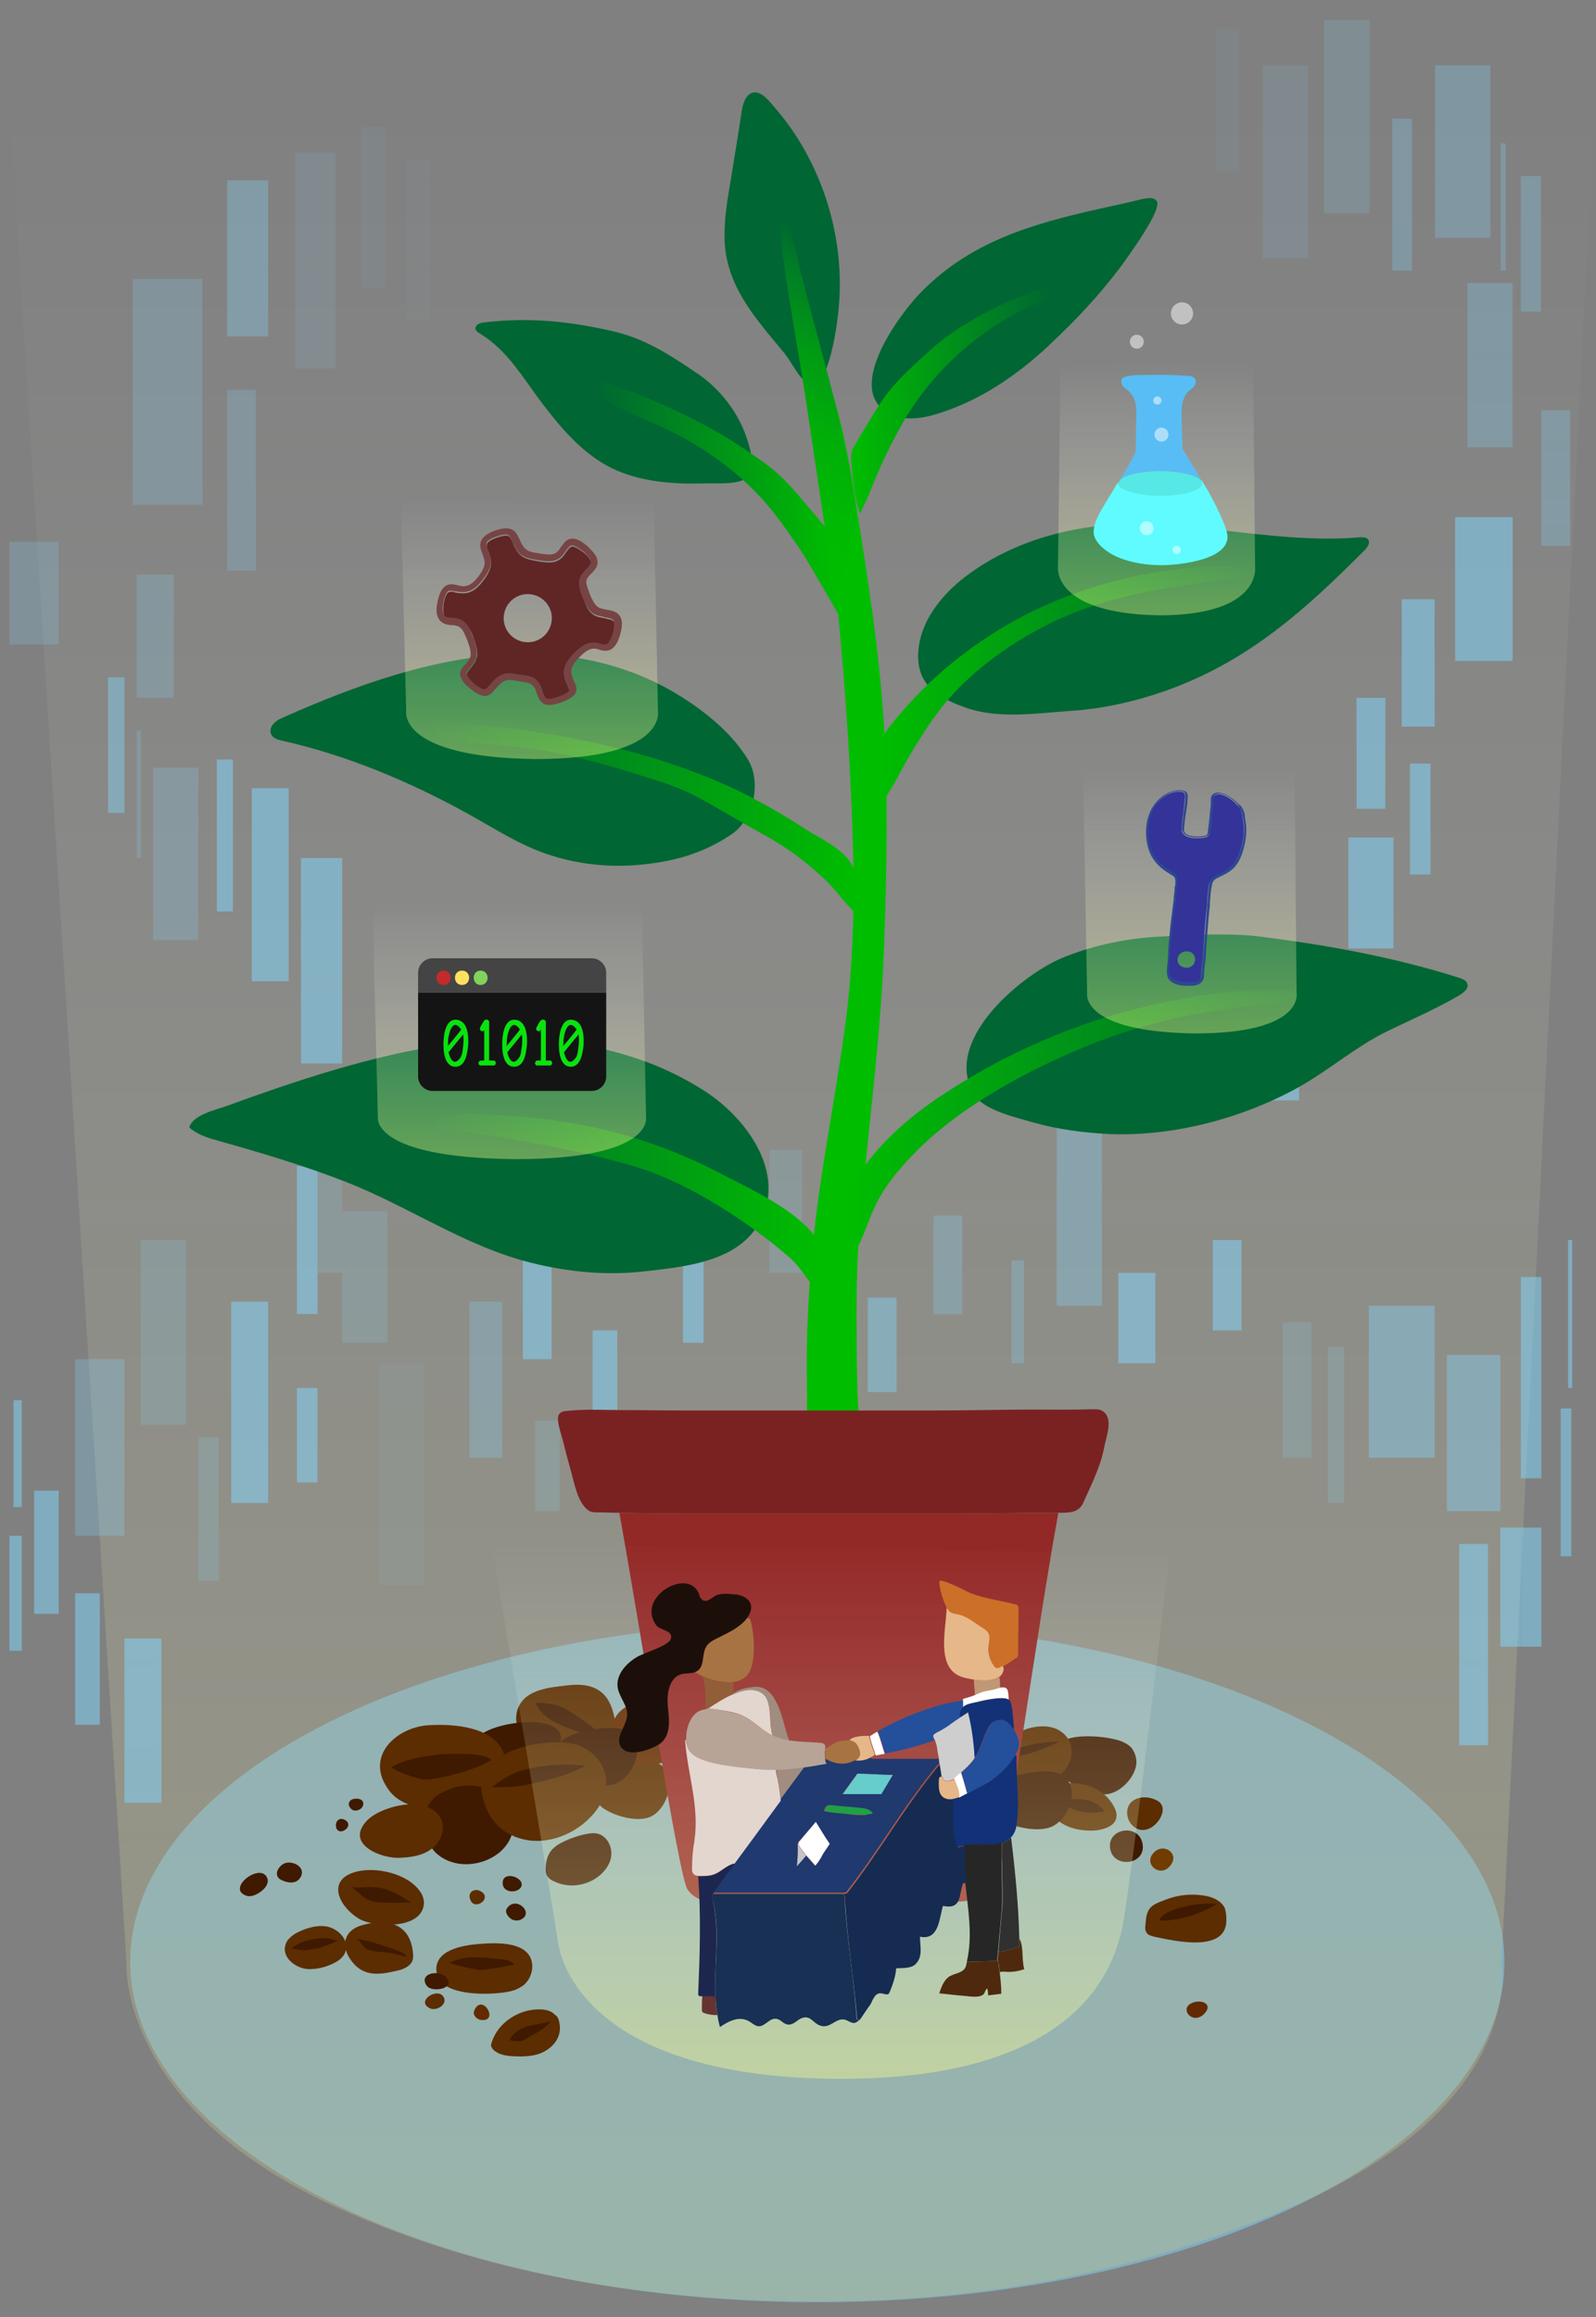 <?xml version="1.0" encoding="utf-8"?>
<!-- Generator: Adobe Illustrator 22.1.0, SVG Export Plug-In . SVG Version: 6.00 Build 0)  -->
<svg version="1.1" id="HERO" xmlns="http://www.w3.org/2000/svg" xmlns:xlink="http://www.w3.org/1999/xlink" x="0px" y="0px"
	 viewBox="0 0 388.6 564.1" style="enable-background:new 0 0 388.6 564.1;" xml:space="preserve">
<rect x="0" y="0" width="388.6" height="564.1" fill="#808080" stroke="none"/>
<style type="text/css">
	.st0{opacity:0.5;}
	.st1{fill:#80D8FF;}
	.st2{opacity:0.4;fill:url(#SVGID_1_);enable-background:new    ;}
	.st3{opacity:0.3;fill:#80D8FF;enable-background:new    ;}
	.st4{opacity:0.5;fill:#80D8FF;enable-background:new    ;}
	.st5{opacity:0.75;fill:#80D8FF;enable-background:new    ;}
	.st6{opacity:0.4;fill:#80D8FF;enable-background:new    ;}
	.st7{opacity:0.8;fill:#80D8FF;enable-background:new    ;}
	.st8{opacity:0.1;fill:#80D8FF;enable-background:new    ;}
	.st9{opacity:0.6;fill:#80D8FF;enable-background:new    ;}
	.st10{opacity:0.2;fill:#80D8FF;enable-background:new    ;}
	.st11{opacity:5.000000e-02;fill:#80D8FF;enable-background:new    ;}
	.st12{fill:#5B2D00;}
	.st13{fill:#3F1900;}
	.st14{fill:#632A00;}
	.st15{fill:#713C00;}
	.st16{fill:#006633;}
	.st17{fill:url(#SVGID_2_);}
	.st18{fill:url(#SVGID_3_);}
	.st19{fill:#00BD00;}
	.st20{fill:url(#SVGID_4_);}
	.st21{fill:url(#SVGID_5_);}
	.st22{fill:url(#SVGID_6_);}
	.st23{fill:url(#SVGID_7_);}
	.st24{fill:url(#SVGID_8_);}
	.st25{fill:#7A2222;}
	.st26{fill:#932927;}
	.st27{opacity:0.4;fill:url(#SVGID_9_);enable-background:new    ;}
	.st28{opacity:0.4;fill:url(#SVGID_10_);enable-background:new    ;}
	.st29{opacity:0.4;fill:url(#SVGID_11_);enable-background:new    ;}
	.st30{opacity:0.4;fill:url(#SVGID_12_);enable-background:new    ;}
	.st31{opacity:0.4;fill:url(#SVGID_13_);enable-background:new    ;}
	.st32{fill:#4F290D;}
	.st33{fill:#CC6F28;}
	.st34{fill:#123177;}
	.st35{fill:#303030;}
	.st36{fill:#262626;}
	.st37{fill:#C19874;}
	.st38{fill:#244F9B;}
	.st39{fill:#FFFFFF;}
	.st40{fill:#E5B789;}
	.st41{fill:#152B51;}
	.st42{fill:#CECECE;}
	.st43{fill:#66CCCC;}
	.st44{fill:#183054;}
	.st45{fill:#A87343;}
	.st46{fill:#1FA046;}
	.st47{fill:#A08D80;}
	.st48{fill:#C4C5C6;}
	.st49{fill:#20396E;}
	.st50{fill:#E2D6CF;}
	.st51{fill:#1C0F0A;}
	.st52{fill:#915E39;}
	.st53{fill:#663333;}
	.st54{fill:#B7A497;}
	.st55{fill:#1D264F;}
	.st56{fill:#2D4891;}
	.st57{fill:#333399;}
	.st58{fill:#5FFBFF;}
	.st59{fill:#58BDF4;}
	.st60{fill:#56E8E4;}
	.st61{fill:#33D1A0;}
	.st62{opacity:0.5;fill:#FFFFFF;enable-background:new    ;}
	.st63{fill:#602626;}
	.st64{fill:#774444;}
	.st65{fill:#CC3333;}
	.st66{fill:#141414;}
	.st67{fill:#444444;}
	.st68{fill:#0AE20F;}
	.st69{fill:#C42A2A;}
	.st70{fill:#FFE05F;}
	.st71{fill:#81D35B;}
</style>
<g id="deco">
	<g id="foundation_glow" class="st0">
		<ellipse class="st1" cx="199" cy="477.6" rx="167.3" ry="82.9"/>
		
			<linearGradient id="SVGID_1_" gradientUnits="userSpaceOnUse" x1="195.25" y1="541.1" x2="195.25" y2="5.7" gradientTransform="matrix(1 0 0 -1 0 566)">
			<stop  offset="0" style="stop-color:#FFFFFF;stop-opacity:1.000000e-02"/>
			<stop  offset="0.15" style="stop-color:#FFFFF7;stop-opacity:0.159"/>
			<stop  offset="0.384" style="stop-color:#FFFFE1;stop-opacity:0.39"/>
			<stop  offset="0.67" style="stop-color:#FFFFBE;stop-opacity:0.673"/>
			<stop  offset="0.996" style="stop-color:#FFFF8D;stop-opacity:0.996"/>
			<stop  offset="1" style="stop-color:#FFFF8C"/>
		</linearGradient>
		<path class="st2" d="M2.3,24.9l28.5,452.9c0,0-2.4,35.8,52.5,60.2c25,11.1,62.2,22.3,116.2,22.3s93.4-13.4,118-24.4
			c54.2-24.4,48.1-58,48.1-58L388.2,25L2.3,24.9L2.3,24.9z"/>
	</g>
	<g id="rectangles" class="st0">
		<rect x="34.3" y="301.9" class="st3" width="11" height="45"/>
		<rect x="48.3" y="349.9" class="st3" width="5" height="35"/>
		<rect x="2.3" y="373.9" class="st1" width="3" height="28"/>
		<rect x="18.3" y="330.9" class="st4" width="12" height="43"/>
		<rect x="8.3" y="362.9" class="st1" width="6" height="30"/>
		<rect x="3.3" y="340.9" class="st1" width="2" height="26"/>
		<rect x="322.4" y="4.9" class="st3" width="11.1" height="47"/>
		<rect x="339" y="28.9" class="st4" width="4.8" height="37"/>
		<rect x="349.4" y="15.9" class="st4" width="13.5" height="42"/>
		<rect x="365.4" y="34.9" class="st4" width="1.2" height="31"/>
		<rect x="370.3" y="42.9" class="st4" width="4.9" height="33"/>
		<rect x="312.3" y="321.9" class="st3" width="7" height="33"/>
		<rect x="323.3" y="327.9" class="st3" width="4" height="38"/>
		<rect x="333.3" y="317.9" class="st5" width="16" height="37"/>
		<rect x="352.3" y="329.9" class="st5" width="13" height="38"/>
		<rect x="370.3" y="310.9" class="st1" width="5" height="49"/>
		<rect x="380" y="342.9" class="st1" width="2.6" height="36"/>
		<rect x="381.8" y="301.9" class="st1" width="1" height="36"/>
		<rect x="61.3" y="191.9" class="st1" width="9" height="47"/>
		<rect x="52.8" y="184.9" class="st1" width="3.9" height="37"/>
		<rect x="37.3" y="186.9" class="st6" width="11" height="42"/>
		<rect x="33.3" y="177.9" class="st6" width="1" height="31"/>
		<rect x="26.3" y="164.9" class="st7" width="4" height="33"/>
		<rect x="73.3" y="208.9" class="st1" width="10" height="50"/>
		<rect x="33.3" y="139.9" class="st6" width="9" height="30"/>
		<rect x="357.3" y="68.9" class="st4" width="11" height="40"/>
		<rect x="375.3" y="99.9" class="st4" width="7" height="33"/>
		<rect x="18.3" y="387.9" class="st1" width="6" height="32"/>
		<rect x="30.3" y="398.9" class="st1" width="9" height="40"/>
		<rect x="355.3" y="375.9" class="st1" width="7" height="49"/>
		<rect x="370.3" y="371.9" class="st1" width="5" height="29"/>
		<rect x="365.3" y="371.9" class="st1" width="5" height="29"/>
		<rect x="74.3" y="262.9" class="st3" width="9" height="47"/>
		<rect x="56.3" y="316.9" class="st1" width="9" height="49"/>
		<rect x="72.3" y="283.9" class="st1" width="5" height="36"/>
		<rect x="72.3" y="337.9" class="st1" width="5" height="23"/>
		<rect x="83.3" y="294.9" class="st3" width="11" height="32"/>
		<rect x="92.3" y="331.9" class="st8" width="11" height="54"/>
		<rect x="354.3" y="125.9" class="st1" width="14" height="35"/>
		<rect x="341.3" y="145.9" class="st1" width="8" height="31"/>
		<rect x="330.3" y="169.9" class="st1" width="7" height="27"/>
		<rect x="343.3" y="185.9" class="st1" width="5" height="27"/>
		<rect x="32.3" y="67.9" class="st6" width="17" height="55"/>
		<rect x="55.3" y="94.9" class="st6" width="7" height="44"/>
		<rect x="55.3" y="43.9" class="st9" width="10" height="38"/>
		<rect x="328.3" y="203.9" class="st1" width="11" height="27"/>
		<rect x="308.3" y="238.9" class="st1" width="8" height="29"/>
		<rect x="257.3" y="272.9" class="st9" width="11" height="45"/>
		<rect x="272.3" y="309.9" class="st1" width="9" height="22"/>
		<rect x="295.3" y="301.9" class="st1" width="7" height="22"/>
		<rect x="2.3" y="131.9" class="st6" width="12" height="25"/>
		<rect x="114.3" y="316.9" class="st4" width="8" height="38"/>
		<rect x="144.3" y="323.9" class="st1" width="6" height="23"/>
		<rect x="127.3" y="305.9" class="st1" width="7" height="25"/>
		<rect x="130.3" y="345.9" class="st3" width="6" height="22"/>
		<rect x="187.3" y="279.9" class="st3" width="8" height="30"/>
		<rect x="166.3" y="304.9" class="st1" width="5" height="22"/>
		<rect x="227.3" y="295.9" class="st4" width="7" height="24"/>
		<rect x="246.3" y="306.9" class="st4" width="3" height="25"/>
		<rect x="211.3" y="315.9" class="st7" width="7" height="23"/>
		<rect x="71.9" y="37.2" class="st10" width="9.8" height="52.5"/>
		<rect x="87.9" y="30.9" class="st8" width="5.9" height="39"/>
		<rect x="307.4" y="15.9" class="st10" width="11.1" height="47"/>
		<rect x="296.2" y="7" class="st8" width="5.4" height="34.8"/>
		<rect x="98.9" y="38.9" class="st11" width="5.9" height="39"/>
	</g>
</g>
<g id="coffee">
	<g id="XMLID_98_">
		<g>
			<path class="st12" d="M149.5,417.7c0.7,3.1,0.3,6.7-2.1,8.7c-4.4,3.6-13.2,0.9-17.5-1.7c-1.3-0.8-2.5-1.7-3.3-3
				c-1.1-1.8-1.2-4.1-0.4-6c1.9-4.5,7.8-4.9,12.1-5.4c2.6-0.3,5.4-0.2,7.6,1.3C147.9,412.9,149,415.3,149.5,417.7z"/>
		</g>
	</g>
	<g id="XMLID_97_">
		<g>
			<path class="st13" d="M276.7,429.1c-0.1,3.2-3.5,7.2-7.1,7.7c-3.8,0.5-9-2.4-11.6-4.8c-0.6-0.6-1.2-1.2-1.4-2
				c-0.2-0.9,0.1-1.8,0.4-2.6c0.3-0.7,0.5-1.5,0.8-2.2c1.1-3.3,9.8-2.6,12.9-1.9c1.7,0.3,3.4,0.9,4.6,2
				C276.2,426.3,276.7,427.7,276.7,429.1z"/>
		</g>
	</g>
	<g id="XMLID_96_">
		<g>
			<path class="st13" d="M136,421.4c1.1,1.5,0.5,3.4-1.1,4.7c-1.6,1.3-3.8,2-6.1,2.6c-2.2,0.5-4.6,0.9-6.9,0.7
				c-1.7-0.2-6.6-1.7-6.9-2.8c-1.2-4.8,7.5-7.1,12.8-7.3C131,419.1,134.6,419.6,136,421.4z"/>
		</g>
	</g>
	<g id="XMLID_95_">
		<g>
			<path class="st13" d="M144,420.3c0.9,0.7,1.7,1.5,2.1,2.6c-3-0.6-6-1.4-8.8-2.6c-2.6-1.1-5.8-2.7-6.8-5.6l0.4-0.2
				c0.9,0.1,1.7,0.2,2.6,0.3c0.7,0.1,1.5,0.2,2.2,0.4c1.2,0.4,2.3,1,3.4,1.7C140.7,418,142.4,419,144,420.3z"/>
		</g>
	</g>
	<g id="Layer_15">
		<g id="XMLID_106_">
			<g>
				<path class="st12" d="M122.3,426c1.6,3.2,0.3,7.3-2.4,9.7c-2.6,2.4-6.3,3.4-9.8,4c-2.8,0.5-5.6,0.7-8.4,0.2s-5.5-1.9-7.1-4.2
					c-6-8.2,2.1-15.4,10.1-15.7C110.3,419.7,119.3,420.3,122.3,426z"/>
			</g>
		</g>
		<g id="XMLID_105_">
			<g>
				<path class="st13" d="M111.4,427c2,0,6.9,0,8.2,1.5c-3.5,2.2-10.2,4-14.3,4.6c-0.8,0.1-1.7,0.2-2.5,0.1c-1.4-0.3-6.6-1.9-7.5-3
					C99.5,427.8,106.7,426.9,111.4,427z"/>
			</g>
		</g>
	</g>
	<g id="XMLID_94_">
		<g>
			<path class="st12" d="M162.9,433.1c0.6,3.1-1.4,7.8-4.5,9.2c-3.2,1.4-8.4-0.1-11.1-1.8c-0.7-0.4-1.3-0.9-1.6-1.6
				c-0.4-0.8-0.3-1.8-0.3-2.7c0.1-0.8,0.1-1.6,0.2-2.4c0.3-3.5,8-4.9,10.7-5c1.5-0.1,3.2,0,4.5,0.8
				C161.9,430.4,162.6,431.8,162.9,433.1z"/>
		</g>
	</g>
	<g id="XMLID_93_">
		<g>
			<path class="st14" d="M166.1,415.7c1.5,2,1.7,5.2,0.9,7.7c-0.9,2.5-2.7,4.4-4.7,5.3c-2,1-4.3,1.1-6.4,0.9c-1.8-0.2-3.7-0.6-5.2-2
				c-3.7-3.4-2.2-9.7,1.5-11.9c2.5-1.6,5.4-2.4,8.2-2.4C162.4,413.3,164.6,413.8,166.1,415.7z"/>
		</g>
	</g>
	<g id="XMLID_92_">
		<g>
			<path class="st13" d="M125,443.4c0.6,8.9-11.8,13.6-18.4,8.1c-1.3-1-2.1-2.5-2.6-4.1c-0.8-2.4-0.9-5.2,0.1-7.5
				c1.2-2.5,3.7-3.8,6.2-4.6c3.2-1.1,6.8-0.6,9.8,0.8c1,0.4,1.9,0.9,2.6,1.7C124.3,439.2,124.9,441.3,125,443.4z"/>
		</g>
	</g>
	<g id="XMLID_91_">
		<g>
			<path class="st13" d="M144.4,446.3c3-0.1,4.8,3,4.4,5.7c-0.3,2.1-1.8,4-3.6,5.2c-2.8,1.9-6.5,2.4-9.7,1.1
				c-1.7-0.7-2.5-1.2-2.6-3.1c-0.1-1.7,0.3-3.5,1.5-4.9c0.5-0.5,1-0.9,1.6-1.3C138.3,447.7,141.8,446.4,144.4,446.3z"/>
		</g>
	</g>
	<g id="XMLID_90_">
		<g>
			<path class="st12" d="M100.5,458.6c1.5,1.2,2.9,3,2.7,5c-0.6,6.2-11.9,5.6-15.5,3.7c-4.7-2.6-8.4-9.1-1.7-11.4
				C90.4,454.4,97,455.7,100.5,458.6z"/>
		</g>
	</g>
	<g id="XMLID_89_">
		<g>
			<path class="st12" d="M80.8,469.4c3.7,1.6,5,5.8,1.3,8.1c-2,1.2-4.4,1.9-6.7,1.9c-2.8,0.1-6.9-2.5-5.9-5.9c0.3-1.2,1.3-2,2.3-2.7
				C74.3,469.4,78.1,468.2,80.8,469.4z"/>
		</g>
	</g>
	<g id="XMLID_88_">
		<g>
			<path class="st12" d="M100.5,475c0.1,0.8,0.2,1.6-0.1,2.4c-0.6,1.4-2.3,2.1-3.8,2.4c-4.6,1.1-8.6,1.5-11.5-3.1
				c-2.2-3.5-1-6.9,3.1-8c3.5-1,7.8-1.2,10.3,1.5C99.7,471.5,100.3,473.3,100.5,475z"/>
		</g>
	</g>
	<g id="XMLID_87_">
		<g>
			<path class="st12" d="M107.4,442.8c1.2,2.5-0.1,5.7-2.3,7.3c-2.2,1.7-5.1,2.1-7.9,2.2c-4.1,0.2-13.1-3.1-8.1-8.8
				c2.2-2.5,7-4,10.2-4.2c1.5-0.1,3.1,0,4.6,0.5C105.3,440.4,106.7,441.4,107.4,442.8z"/>
		</g>
	</g>
	<g id="XMLID_86_">
		<g>
			<path class="st13" d="M100.1,463.2c-1.9,0-3.9,0-5.8,0c-1.4,0-2.9,0-4.2-0.5c-2.1-0.8-3-2.4-4.8-3.5c0.9,0.6,3.6,0.2,4.7,0.2
				c1.8,0,3.4,0.3,5.1,1C96.9,461.1,98.5,462.2,100.1,463.2z"/>
		</g>
	</g>
	<g id="XMLID_85_">
		<g>
			<path class="st13" d="M96.3,474.7c1.1,0.4,2.3,0.8,2.8,1.8c-1.8-0.6-3.6-1-5.4-1.2c-1.4-0.2-3.1-0.1-4.4-0.8
				c-1.1-0.6-1.3-1.8-2.5-2.4c1.4,0.1,2.6,0.4,4,0.8C92.6,473.4,94.5,474.1,96.3,474.7z"/>
		</g>
	</g>
	<g id="XMLID_84_">
		<g>
			<path class="st13" d="M79.7,471.9c0.5,0,2.3,0.7,2.7,0.5c-1.7,0.8-3.4,1.5-5.2,2c-1.2,0-2.2,0.5-3.5,0.4c-1-0.1-1.8-0.4-2.8-0.3
				c1.4-1.4,3.5-2.1,5.5-2.4C77.5,471.9,78.6,471.8,79.7,471.9z"/>
		</g>
	</g>
	<g id="XMLID_83_">
		<g>
			<path class="st12" d="M129.6,478.7c0,1.8-0.8,3.5-2.1,4.6c-0.7,0.5-1.4,0.9-2.2,1.2c-1.5,0.5-3.2,0.7-4.8,0.8
				c-3.8,0.3-13.5,0.2-14.2-5.1c-0.8-5.4,6.3-6.6,10.1-6.9C120.8,472.9,129.5,472.5,129.6,478.7z"/>
		</g>
	</g>
	<g id="XMLID_82_">
		<g>
			<path class="st13" d="M121.3,476.9c1.4,0.1,3,0.3,4,1.4c0,0-7.7,1.5-8.8,1.3c-2.2-0.4-4.8-1-7-1.7
				C113.1,475.9,117.3,476.6,121.3,476.9z"/>
		</g>
	</g>
	<g id="XMLID_81_">
		<g>
			<path class="st13" d="M127,458.5c0.4,2.3-4.4,2.9-4.6,0.1C122.2,455.6,126.6,456.7,127,458.5z"/>
		</g>
	</g>
	<g id="XMLID_78_">
		<g>
			<path class="st12" d="M117.3,460.6c2.4,1.7-1.6,4.5-2.7,2.1C113.6,460.7,115.6,459.4,117.3,460.6z"/>
		</g>
	</g>
	<g id="XMLID_77_">
		<g>
			<path class="st13" d="M123.5,464.5c2.2-3,6.6,1.2,3.4,2.8c-0.5,0.3-1.1,0.3-1.7,0.2C124.1,467.3,122.6,465.6,123.5,464.5z"/>
		</g>
	</g>
	<g id="XMLID_73_">
		<g>
			<path class="st13" d="M65.1,457.3c0.3,0.8-0.1,1.7-0.6,2.3c-0.9,1.1-3.1,2.5-4.6,1.9C55,459.7,63.6,453.2,65.1,457.3z"/>
		</g>
	</g>
	<g id="XMLID_72_">
		<g>
			<path class="st12" d="M107.8,485.9c1.6,1.9-1.5,3.9-3.2,3C101.3,487.2,106.2,484,107.8,485.9z"/>
		</g>
	</g>
	<g id="XMLID_71_">
		<g>
			<path class="st13" d="M69.8,453.5c1.9-0.3,4.5,1.1,3.5,3.3c-1,2-3.1,1.7-4.8,0.9C66.2,456.6,68,453.8,69.8,453.5z"/>
		</g>
	</g>
	<g id="XMLID_70_">
		<g>
			<path class="st13" d="M86.8,437.9c2.6,0,1.9,2.9-0.3,2.9c-1.2,0-2.2-1.7-1.1-2.5C85.7,438,86.3,437.9,86.8,437.9z"/>
		</g>
	</g>
	<g id="XMLID_69_">
		<g>
			<path class="st13" d="M82.7,442.9c0.8-0.3,2.1,0.4,2.1,1.3c0,0.5-0.3,1-0.8,1.3c-1.1,0.8-2.3,0.2-2.2-1.2
				C81.8,443.7,82.1,443.1,82.7,442.9z"/>
		</g>
	</g>
	<g id="XMLID_68_">
		<g>
			<path class="st12" d="M136.2,492.5c0.8,3.7-2,6.7-5.5,7.7c-1.9,0.5-3.9,0.5-5.9,0.4c-1.7-0.1-3.5-0.4-4.7-1.6
				c-0.2-0.2-0.4-0.5-0.5-0.8s0-0.6,0.1-0.9c1.5-4.9,6.7-8.2,11.7-8.1c1.3,0,2.8,0.3,3.7,1.3C135.8,490.9,136.1,491.7,136.2,492.5z"
				/>
		</g>
	</g>
	<g id="XMLID_67_">
		<g>
			<path class="st13" d="M134.2,491.9c-1.4,1.9-3.2,2.8-5.2,3.9c-0.6,0.3-1.3,0.9-2,1.1c-0.3,0.1-3.1,0-2.9-0.3
				c0.8-1.6,2.1-2.4,3.8-3.1C128.9,493,133.8,492.5,134.2,491.9z"/>
		</g>
	</g>
	<g id="XMLID_66_">
		<g>
			<path class="st12" d="M271.2,439.8c0.5,0.9,0.8,1.8,0.6,2.8c-0.4,1.9-2.7,2.7-4.7,3c-4.1,0.4-9.4-0.7-11.4-4.8
				c-2.9-6,3.3-7.3,7.9-6.4C266.8,435,269.7,436.9,271.2,439.8z"/>
		</g>
	</g>
	<g id="XMLID_65_">
		<g>
			<path class="st13" d="M268.9,440.9c-3.4,1-8.6,0.3-10.7-2.8C262.3,438.1,265.9,437.2,268.9,440.9z"/>
		</g>
	</g>
	<g id="XMLID_64_">
		<g>
			<path class="st12" d="M298.6,467.3c0.2,8.2-12.4,5.3-17.6,4.2c-0.7-0.2-1.6-0.4-1.9-1.1c-0.3-0.5-0.3-1.1-0.2-1.7
				c0.1-1.1,0.1-2.2,0.6-3.3c0.8-1.8,2.6-2.2,4.3-2.9c3-1.2,6.3-1.5,9.4-1c2,0.3,4.1,1.2,5,3C298.5,465.4,298.6,466.4,298.6,467.3z"
				/>
		</g>
	</g>
	<g id="XMLID_63_">
		<g>
			<path class="st13" d="M286.2,464.8c3.2-1.1,6.7-1.5,10.1-1.3c-4,2.5-8.7,4-13.4,4.1c-0.3,0-0.7-0.3-0.5-0.5l0.1-0.1
				C283.4,465.9,284.8,465.3,286.2,464.8z"/>
		</g>
	</g>
	<g id="XMLID_62_">
		<g>
			<path class="st13" d="M278.2,448.9c0.9,5.2-7.2,6.1-7.9,1.1C269.5,445.1,277.3,443.8,278.2,448.9z"/>
		</g>
	</g>
	<g id="XMLID_61_">
		<g>
			<path class="st12" d="M282.7,439.2c0.5,0.7,0.5,1.7,0.2,2.5c-0.7,2.2-3.2,4.4-5.6,3.7c-1.5-0.5-2.6-1.9-2.8-3.4
				c-0.6-4.1,3.8-5.3,6.9-3.8C281.9,438.4,282.4,438.7,282.7,439.2z"/>
		</g>
	</g>
	<g id="XMLID_58_">
		<g>
			<path class="st15" d="M280.7,451.3c2.4-3.1,7.1,0.1,3.9,3.3C282.2,456.9,278.6,453.9,280.7,451.3z"/>
		</g>
	</g>
	<g id="XMLID_57_">
		<g>
			<path class="st14" d="M290.1,487.7c2.2-1.1,5.5,0.1,3.1,2.6C290.4,493.1,287.1,489.1,290.1,487.7z"/>
		</g>
	</g>
	<g id="XMLID_56_">
		<g>
			<path class="st12" d="M260.3,423.7c1.2,2.3,0.6,5.2-1,7.2s-4.2,3.1-6.7,3.4c-2.1,0.3-4.4,0-6.1-1.2s-4.1-3.3-3.2-5.4
				c1.3-3,3.9-6,7.1-6.9c1.8-0.5,3.7-0.7,5.5-0.3C257.8,420.9,259.4,422.1,260.3,423.7z"/>
		</g>
	</g>
	<g id="XMLID_14_">
		<g>
			<path class="st13" d="M244.3,427.6c4.4-3.6,13.7-3.6,13.7-3.6S248.1,428.8,244.3,427.6z"/>
		</g>
	</g>
	<g id="XMLID_13_">
		<g>
			<path class="st13" d="M109.1,482.1c1,2.3-4.3,3-5.3,1.2C101.8,480.2,107.8,479.2,109.1,482.1z"/>
		</g>
	</g>
	<g>
		<path class="st14" d="M117.4,491.8c4.1,0.2,0-6.6-1.9-2.4c-0.2,0.5-0.2,1,0.1,1.4C116,491.4,116.7,491.8,117.4,491.8z"/>
	</g>
	<g id="XMLID_12_">
		<g>
			<path class="st13" d="M155,425c0.7,3.1-1.6,7.8-5,9.2c-3.6,1.4-9.4-0.1-12.4-1.8c-0.7-0.4-1.5-0.9-1.8-1.6
				c-0.4-0.8-0.4-1.8-0.3-2.7c0.1-0.8,0.1-1.6,0.2-2.4c0.3-3.5,8.9-4.9,12-5c1.7-0.1,3.5,0,5,0.8C153.9,422.4,154.7,423.7,155,425z"
				/>
		</g>
	</g>
	<g id="Layer_17">
		<g id="XMLID_60_">
			<g>
				<path class="st12" d="M140.2,424.7c6.6,2.1,9.4,8.8,5.9,14.7c-3.4,5.6-10.4,9.4-16.9,8.7c-3.7-0.4-7.3-2.2-9.4-5.3
					c-2-2.9-3.6-7.8-1.8-11c1.3-2.4,3.6-4.2,6.2-5.4c1.7-0.7,3.4-1.2,5.2-1.6c1-0.2,1.9-0.3,2.9-0.4
					C134.9,424.1,137.6,424,140.2,424.7z"/>
			</g>
		</g>
		<g id="XMLID_59_">
			<g>
				<path class="st13" d="M119.6,435.2c2-1.4,4-3,6.7-3.9c5-1.6,10.8-2.1,16.3-1.4c-3.3,1.7-7.1,3-11.1,3.9
					c-1.8,0.4-3.7,0.9-5.6,1.1c-1.1,0.1-2.3,0.2-3.5,0.2C122.1,435.2,119.8,435,119.6,435.2z"/>
			</g>
		</g>
	</g>
	<g id="XMLID_11_">
		<g>
			<path class="st13" d="M260.9,435.6c0.7,3.1-1.6,7.8-5,9.2c-3.6,1.4-9.4-0.1-12.4-1.8c-0.7-0.4-1.5-0.9-1.8-1.6
				c-0.4-0.8-0.4-1.8-0.3-2.7c0.1-0.8,0.1-1.6,0.2-2.4c0.3-3.5,8.9-4.9,12-5c1.7-0.1,3.5,0,5,0.8
				C259.8,432.9,260.6,434.2,260.9,435.6z"/>
		</g>
	</g>
</g>
<g id="plant_1_">
	<g id="plant">
		<g id="XMLID_118_">
			<g>
				<path class="st16" d="M357.3,239.6c0.3,1.1-0.9,2-1.8,2.6c-5.9,3.5-12.1,6.1-18.2,9.1c-7.2,3.6-13.6,9.1-20.6,13.1
					c-13.6,7.7-30.7,12.3-46.4,11.7c-6.3-0.3-12.6-1.1-18.6-2.8c-4.1-1.2-12-2.9-14.4-6.7c-8.1-12.8,10.8-28.8,20.9-33.2
					c7.8-3.3,16.2-5,24.6-5.4c7.5-0.4,16.6-0.9,23.9,0c16.5,2.1,32.6,5,48.4,10C356.1,238.3,357.1,238.7,357.3,239.6z"/>
			</g>
		</g>
		<g>
			<path class="st16" d="M285.4,167.6c19.2-7.2,32.8-19.5,46.9-33.7c0.7-0.7,1.4-1.8,0.8-2.6c-0.4-0.5-1.2-0.5-1.9-0.5
				c-17.1,1.5-34.4-2.6-51.6-3.2c-16-0.6-33.1,3.5-45.7,13.7c-5.2,4.3-9.8,10.3-10.3,17.2c-0.6,7.9,4.3,11.2,11.3,13.7
				c8,2.9,17.1,1.5,25.3,0.9C268.8,172.6,277.3,170.6,285.4,167.6z"/>
		</g>
		<g>
			<path class="st16" d="M125.2,159.2c-19.4,0.7-38.5,7.6-56.1,15.4c-0.9,0.4-1.8,0.8-2.5,1.6c-0.7,0.7-1,1.9-0.5,2.7
				c0.5,0.9,1.6,1.2,2.5,1.4c15.6,3.5,31,9.9,45.1,17.7c5.3,2.9,10.4,6.2,16,8.6c8,3.4,16.8,4.7,25.4,4c8.5-0.7,15.9-2.7,22.9-7.4
				c5.5-3.6,7.5-12.7,4.1-18.3c-3.9-6.4-10.3-11.6-16.6-15.5C153.5,161.9,139.2,158.7,125.2,159.2z"/>
		</g>
		<g>
			<path class="st16" d="M172,265.9c10.3,6.8,20.4,21,12,33.2c-5.7,8.3-18.1,9.4-26.9,10.4c-9.3,1.1-18.8,0.2-27.9-2.1
				c-16-4-29.7-13.7-45.1-19.7c-10-3.9-20.4-7-30.7-9.9c-2.6-0.7-5.3-1.5-7.3-3.3c0.7-3,6.4-4.3,8.7-5.1
				c17.3-6.3,35.5-12.4,53.8-15.1C130.2,251.2,153.2,253.6,172,265.9z"/>
		</g>
		<g id="XMLID_117_">
			<g>
				<path class="st16" d="M281.6,48.9c1.7,1.9-7.4,14.2-9,16.4c-5,6.6-10.6,12.6-16.6,18.2c-0.2,0.2-0.4,0.4-0.6,0.6
					c-7.7,7.2-16.6,13.3-26.7,16.5c-3.8,1.2-8.1,2-11.7,0.3c-12-5.5,1.9-24.2,7-29.5c12.1-12.5,27-16.8,43.4-20.5
					c3.7-0.8,7.3-1.6,11-2.5C279.6,48.2,280.9,48,281.6,48.9z"/>
			</g>
		</g>
		<g id="XMLID_116_">
			<g>
				<path class="st16" d="M182.1,107.5c0.8,2.6,2.1,7.7-1,9.3c-2.5,1.2-7.1,0.8-9.8,0.9c-7.5,0.2-15.5-0.4-22.3-3.7
					c-6.9-3.4-12-9.3-16.6-15.3c-5.1-6.6-8.5-13.2-15.7-17.6c-0.4-0.2-0.7-0.5-0.9-0.9c-0.3-1,1-1.6,2-1.7
					c11.1-1.3,20.9-0.3,31.7,2.2c5.8,1.4,10.6,3.9,15.4,7c1.5,0.9,2.9,1.9,4.4,2.9C175.3,94.5,180,100.6,182.1,107.5z"/>
			</g>
		</g>
		<g id="XMLID_115_">
			<g>
				<path class="st16" d="M191.7,30c9.6,13.1,14.2,29.9,12.4,46.1c-0.4,3.6-1.8,14-4.8,16.6c-3.4,2.9-5.8-3.6-8.3-6.7
					c-7.2-8.7-14.6-16.7-14.6-28.6c0-4.1,0.6-8.2,1.3-12.2c1-6.1,2-12.2,2.9-18.2c0.3-1.9,1.1-4.4,3.1-4.5c1.3-0.1,2.4,0.9,3.3,1.8
					C188.6,26.1,190.2,28,191.7,30z"/>
			</g>
		</g>
		<g id="XMLID_114_">
			<g>
				
					<linearGradient id="SVGID_2_" gradientUnits="userSpaceOnUse" x1="202.98" y1="446.029" x2="146.113" y2="443.097" gradientTransform="matrix(1 0 0 -1 0 566)">
					<stop  offset="1.302083e-03" style="stop-color:#00BD00"/>
					<stop  offset="1" style="stop-color:#006633"/>
				</linearGradient>
				<path class="st17" d="M146.3,92.9c-2,0-2,2-1,3s4,3,13.2,6.9c11.2,4.7,21.7,11.9,29.4,21.4c2.7,3.4,5.2,7,7.6,10.6
					c1.1,1.7,8.8,15,8.8,15.1c0.8-3.8-2.4-14.3-2.6-18.2c-0.1-1.4-0.3-2.9-1.2-3.9c-10.4-12.4-10.3-12.6-21.7-20.1
					C167.4,100.3,148.3,92.9,146.3,92.9z"/>
			</g>
		</g>
		<g id="XMLID_113_">
			<g>
				
					<linearGradient id="SVGID_3_" gradientUnits="userSpaceOnUse" x1="205.77" y1="465.465" x2="259.212" y2="471.277" gradientTransform="matrix(1 0 0 -1 0 566)">
					<stop  offset="1.302083e-03" style="stop-color:#00BD00"/>
					<stop  offset="1" style="stop-color:#006633"/>
				</linearGradient>
				<path class="st18" d="M255.5,70.3c2.1,0.8,1.3,1.8-1.7,3.2c-3.5,1.6-1.7,0-8.6,4c-10.5,6.1-19.6,15.2-25.6,25.8
					c-2.1,3.8-4.1,7.7-5.8,11.7c-0.8,1.8-1.6,3.7-2.3,5.6c-0.2,0.5-2.1,4.4-2.1,4.5c-1.4-3.7-1.7-8.2-2.1-12.1
					c-0.1-1.4-0.2-2.9,0.5-4.1c8.3-13.9,8.2-14.1,18.3-23.3C236,76.4,253.4,69.5,255.5,70.3z"/>
			</g>
		</g>
		<g id="XMLID_112_">
			<g>
				<path class="st19" d="M215.2,176c1.1,17.5,0.7,36,0.1,53.5c-0.8,23.5-4.1,46.4-6,69.7c-0.8,9.6-0.8,19.3-0.7,29
					c0,9.1,0.5,18.3,1.2,27.3c0.3,4,1.7,7-0.6,8.7c-1.9,1.4-6.8,0-9,0c-4.4,0-3.6-21.5-3.7-25.7c-0.3-11.8,0.3-23.6,1.4-35.2
					c1.8-18.5,5.6-36.2,8-54.5c2.2-16.6,2.2-34.1,1.5-51c-0.7-18-2-35.3-3.8-53.1c-0.9-9.3-2.6-18.4-3.4-27.6
					c-0.3-4.3-10.4-51.1-6.8-54.2c1.2-1.1,7.2,28.4,8,30c2.7,5.5,5,17.5,6.1,24.1C210.6,136.5,213.9,156,215.2,176z"/>
			</g>
		</g>
		<g id="XMLID_111_">
			<g>
				
					<linearGradient id="SVGID_4_" gradientUnits="userSpaceOnUse" x1="214.684" y1="399.856" x2="305.557" y2="399.856" gradientTransform="matrix(1 0 0 -1 0 566)">
					<stop  offset="1.302083e-03" style="stop-color:#00BD00"/>
					<stop  offset="1" style="stop-color:#006633"/>
				</linearGradient>
				<path class="st20" d="M303.8,138c1,0,2.7,1.1,1.1,1.8c-1.5,0.7-3.1,0.9-4.7,1.1c-14.4,1.9-28.1,3.6-41.6,9.5
					c-11.1,4.9-23.4,13.5-30.5,23.4c-2.6,3.5-4.9,7.2-7.1,11c-1,1.7-2,3.5-2.9,5.3c-0.2,0.5-2.6,4.2-2.6,4.3
					c-1-3.8-0.8-8.4-0.8-12.3c0-1.4,0.1-2.9,1-4c9.7-12.9,23.2-23.6,37.9-30.3C269,140.7,286.8,137.2,303.8,138z"/>
			</g>
		</g>
		<g>
			
				<linearGradient id="SVGID_5_" gradientUnits="userSpaceOnUse" x1="206.043" y1="293.282" x2="318.7" y2="293.282" gradientTransform="matrix(1 0 0 -1 0 566)">
				<stop  offset="1.302083e-03" style="stop-color:#00BD00"/>
				<stop  offset="1" style="stop-color:#006633"/>
			</linearGradient>
			<path class="st21" d="M250,261.4c-9.5,5-18.8,10.9-26.5,18.5c-3.7,3.7-7.2,7.7-9.7,12.3c-2.1,3.9-3.2,8.3-5.4,12.3
				c-1.7-3.4-2.6-8.8-2.3-12.6c0.2-3.2,2.8-5.9,4.6-8.3c5.1-6.8,11.7-12.4,18.7-17c13.9-9.2,29.2-16.2,45.3-20.5
				c7.9-2.1,16-3.7,24.1-4.5c3.8-0.4,7.6-0.6,11.4-0.6c2.5,0,7.3-0.6,8.5,1.9c-3.9,1.8-10,1.4-14.3,2c-5,0.6-10,1.3-14.9,2.3
				C275.7,249.9,262.6,254.9,250,261.4z"/>
		</g>
		<g id="XMLID_110_">
			<g>
				
					<linearGradient id="SVGID_6_" gradientUnits="userSpaceOnUse" x1="103.37" y1="366.558" x2="208.597" y2="366.558" gradientTransform="matrix(1 0 0 -1 0 566)">
					<stop  offset="0" style="stop-color:#006633"/>
					<stop  offset="1" style="stop-color:#00BD00"/>
				</linearGradient>
				<path class="st22" d="M208.1,212.7c0.5,3.2,0.6,6.5,0.4,9.8c-2.9-2.6-4.9-5.9-7.8-8.5c-3-2.8-6.1-5.4-9.5-7.6
					c-1.9-1.3-4-2.5-6-3.6c-3.4-1.9-6.8-3.9-10.1-5.8c-2.5-1.4-5-2.9-7.6-4.1c-3.3-1.5-6.8-2.7-10.2-3.7c-8.8-2.8-17.5-5.3-26.6-6.7
					c-5.5-0.9-11-1.2-16.5-1.8c-3-0.3-5.9-0.7-8.8-1.2c-0.8-0.1-1.8-0.4-2-1.2c-0.9-3.4,18.7-1.3,21-1c18.9,2.5,37.8,6.9,55.1,15.1
					c5.8,2.8,11.3,6,16.7,9.5C200.1,204.4,207.4,207.5,208.1,212.7z"/>
			</g>
		</g>
		<g>
			
				<linearGradient id="SVGID_7_" gradientUnits="userSpaceOnUse" x1="104.434" y1="273.85" x2="199.198" y2="273.85" gradientTransform="matrix(1 0 0 -1 0 566)">
				<stop  offset="0" style="stop-color:#006633"/>
				<stop  offset="1" style="stop-color:#00BD00"/>
			</linearGradient>
			<path class="st23" d="M187,291.8c4,2.3,7.7,4.9,10.5,8c2.9,3.2,1.4,9.5,0.5,13.3c-2-2.3-3.3-4.8-5.6-6.8s-4.7-4-7.2-5.8
				c-4.9-3.7-10.1-7-15.5-10c-3.8-2.1-7.8-3.9-11.8-5.4c-2.9-1-5.8-1.9-8.8-2.6c-13.5-3.5-27.1-5.8-40.9-7.6
				c-0.8-0.1-4.6-0.3-3.6-2.2c0.3-0.6,1.1-0.9,1.8-1c2.7-0.2,5.2-0.5,7.9-0.5c11.1,0.3,22.3,1.3,33.1,3.9c9.2,2.2,18.2,5.6,26.7,9.9
				C178.2,287.2,182.8,289.3,187,291.8z"/>
		</g>
		<g id="XMLID_107_">
			<g>
				
					<linearGradient id="SVGID_8_" gradientUnits="userSpaceOnUse" x1="179.303" y1="433.63" x2="214.36" y2="500.771" gradientTransform="matrix(1 0 0 -1 0 566)">
					<stop  offset="1.302083e-03" style="stop-color:#00BD00"/>
					<stop  offset="0.231" style="stop-color:#00B902"/>
					<stop  offset="0.44" style="stop-color:#00AE09"/>
					<stop  offset="0.641" style="stop-color:#009C13"/>
					<stop  offset="0.836" style="stop-color:#008223"/>
					<stop  offset="1" style="stop-color:#006633"/>
				</linearGradient>
				<path class="st24" d="M190.3,52.9c1.8-1.3,5,15,5,15s6,22,8,30s4,18,5,25c1,7-5,22-5,22s-5-33.6-7-47S188.5,54.2,190.3,52.9z"/>
			</g>
		</g>
	</g>
	<g id="pot">
		<g id="XMLID_25_">
			<g>
				<path class="st25" d="M257.7,368.3c-0.1,0-0.2,0-0.2,0c-0.6,0-1.3,0-1.9,0s-1.3,0-1.9,0c-0.1,0-0.1,0-0.2,0
					c-6.7,0-13.2,0.2-19.9,0.2c-12.5,0-24.9,0-37.3,0c-9.6,0-19.1,0-28.7,0c-5.6,0-11.2-0.1-16.9-0.2c-1.7,0-3.4-0.1-5.1-0.1
					c-0.9,0-1.8,0-2.5-0.6c-2.5-1.9-3.3-6.7-4.1-9.5c-0.7-2.5-1.4-5.1-2-7.6c-0.3-1.3-1.8-5.1-0.8-6.3c0.4-0.5,1.2-0.7,1.9-0.7
					c4.5-0.5,9.1-0.2,13.5-0.2c5.3,0,10.7,0.1,16,0.1c19.2,0,38.4,0,57.7,0c6.9,0,13.9-0.1,20.8-0.2c6.6-0.1,13,0.1,19.5-0.1
					c1,0,2-0.1,2.8,0.4c2.8,1.6,1,6.2,0.5,8.6c-0.8,4.6-3,9-4.9,13.2C262.9,368.3,260.7,368.3,257.7,368.3z"/>
				<path class="st26" d="M255.6,368.3c0.6,0,1.3,0,1.9,0c0.1,0,0.2,0,0.2,0c-5.4,29.3-13,86.6-15.3,90.4s-4.5,4-13,4.6
					c-13.4,0.9-39,0-52.1,0c-3.2,0-7.7,0-9.9-3.3s-11.2-61.9-16.6-91.7c5.6,0.1,11.2,0.2,16.9,0.2c9.6,0,19.1,0,28.7,0
					c12.5,0,24.9,0,37.3,0c6.7,0,13.2-0.2,19.9-0.2c0.1,0,0.1,0,0.2,0C254.3,368.3,255,368.3,255.6,368.3z"/>
			</g>
		</g>
	</g>
</g>
<g id="glows">
	
		<linearGradient id="SVGID_9_" gradientUnits="userSpaceOnUse" x1="128.916" y1="444.3" x2="128.916" y2="381.2" gradientTransform="matrix(1 0 0 -1 0 566)">
		<stop  offset="0" style="stop-color:#FFFFFF;stop-opacity:1.000000e-02"/>
		<stop  offset="0.15" style="stop-color:#FFFFF7;stop-opacity:0.159"/>
		<stop  offset="0.384" style="stop-color:#FFFFE1;stop-opacity:0.39"/>
		<stop  offset="0.67" style="stop-color:#FFFFBE;stop-opacity:0.673"/>
		<stop  offset="0.996" style="stop-color:#FFFF8D;stop-opacity:0.996"/>
		<stop  offset="1" style="stop-color:#FFFF8C"/>
	</linearGradient>
	<path class="st27" d="M97.6,121.7l1.3,51.5c0,0-1.9,11.2,31.5,11.6c32,0,29.8-11.6,29.8-11.6l-1-50.3L97.6,121.7z"/>
	
		<linearGradient id="SVGID_10_" gradientUnits="userSpaceOnUse" x1="281.604" y1="477.9" x2="281.604" y2="416.2" gradientTransform="matrix(1 0 0 -1 0 566)">
		<stop  offset="0" style="stop-color:#FFFFFF;stop-opacity:1.000000e-02"/>
		<stop  offset="0.15" style="stop-color:#FFFFF7;stop-opacity:0.159"/>
		<stop  offset="0.384" style="stop-color:#FFFFE1;stop-opacity:0.39"/>
		<stop  offset="0.67" style="stop-color:#FFFFBE;stop-opacity:0.673"/>
		<stop  offset="0.996" style="stop-color:#FFFF8D;stop-opacity:0.996"/>
		<stop  offset="1" style="stop-color:#FFFF8C"/>
	</linearGradient>
	<path class="st28" d="M258.2,89l-0.6,49c0,0-1.5,11.4,24.7,11.8c25,0,23.3-11.8,23.3-11.8l-0.5-49.9L258.2,89z"/>
	
		<linearGradient id="SVGID_11_" gradientUnits="userSpaceOnUse" x1="124.016" y1="345.5" x2="124.016" y2="283.8" gradientTransform="matrix(1 0 0 -1 0 566)">
		<stop  offset="0" style="stop-color:#FFFFFF;stop-opacity:1.000000e-02"/>
		<stop  offset="0.15" style="stop-color:#FFFFF7;stop-opacity:0.159"/>
		<stop  offset="0.384" style="stop-color:#FFFFE1;stop-opacity:0.39"/>
		<stop  offset="0.67" style="stop-color:#FFFFBE;stop-opacity:0.673"/>
		<stop  offset="0.996" style="stop-color:#FFFF8D;stop-opacity:0.996"/>
		<stop  offset="1" style="stop-color:#FFFF8C"/>
	</linearGradient>
	<path class="st29" d="M90.7,220.5l1.3,51.4c0,0-2,10,33.6,10.3c34,0,31.7-10.3,31.7-10.3l-1-51.4H90.7z"/>
	
		<linearGradient id="SVGID_12_" gradientUnits="userSpaceOnUse" x1="289.713" y1="378.8" x2="289.713" y2="314.4" gradientTransform="matrix(1 0 0 -1 0 566)">
		<stop  offset="0" style="stop-color:#FFFFFF;stop-opacity:1.000000e-02"/>
		<stop  offset="0.15" style="stop-color:#FFFFF7;stop-opacity:0.159"/>
		<stop  offset="0.384" style="stop-color:#FFFFE1;stop-opacity:0.39"/>
		<stop  offset="0.67" style="stop-color:#FFFFBE;stop-opacity:0.673"/>
		<stop  offset="0.996" style="stop-color:#FFFF8D;stop-opacity:0.996"/>
		<stop  offset="1" style="stop-color:#FFFF8C"/>
	</linearGradient>
	<path class="st30" d="M263.7,187.2l1,54.7c0,0-1.6,9.3,26.2,9.7c26.6,0,24.8-9.7,24.8-9.7l-0.5-54.7H263.7z"/>
	
		<linearGradient id="SVGID_13_" gradientUnits="userSpaceOnUse" x1="202.25" y1="190.1" x2="202.25" y2="59.9" gradientTransform="matrix(1 0 0 -1 0 566)">
		<stop  offset="0" style="stop-color:#FFFFFF;stop-opacity:1.000000e-02"/>
		<stop  offset="0.15" style="stop-color:#FFFFF7;stop-opacity:0.159"/>
		<stop  offset="0.384" style="stop-color:#FFFFE1;stop-opacity:0.39"/>
		<stop  offset="0.67" style="stop-color:#FFFFBE;stop-opacity:0.673"/>
		<stop  offset="0.996" style="stop-color:#FFFF8D;stop-opacity:0.996"/>
		<stop  offset="1" style="stop-color:#FFFF8C"/>
	</linearGradient>
	<path class="st31" d="M119.7,375.9c0,0,15.1,89.6,16.2,97.1c1.1,7.5,10.9,33.1,69.1,33.1s65.8-27.7,67.9-35.2s11.9-92.9,11.9-92.9
		L119.7,375.9z"/>
</g>
<g id="people_1_">
	<g id="XMLID_9_">
		<g>
			<path class="st32" d="M248.3,472.1c1,2.2,0.4,4.9,1.1,7.3c-1.6,0.6-3.4,0.8-5.1,0.6l-0.9,0.1c-0.1-0.9-0.2-1.8-0.4-2.8h-0.1
				c0-0.3,0.1-1.1,0.2-2.2l0.6,0.1c1.4-0.3,2.8-0.7,4.2-1.2c0.1,0,0.2-0.1,0.3-0.2c0-0.1,0-0.2,0-0.2
				C248.2,473.1,248.2,472.7,248.3,472.1L248.3,472.1L248.3,472.1z"/>
			<path class="st33" d="M230.5,391.4c0-0.1-0.1-0.2-0.2-0.4c-0.8-1.8-1.5-3.9-1.6-5.9c-0.1-1.3,7.3,2.7,7.7,2.8
				c3.3,1.3,7.4,1.8,10.8,2.7c0.3,0.1,0.5,0.1,0.7,0.4c0.1,0.2,0.1,0.5,0.1,0.7c0,3.6-0.1,7.2-0.1,10.8c0,0.3,0,0.6-0.1,0.8
				c-0.1,0.2-0.3,0.4-0.6,0.5c-1,0.7-2.1,1.4-3.1,2c-0.1,0.1-0.3,0.2-0.4,0.2c-0.3,0.2-0.7,0.4-1.1,0.3c-0.3-0.1-0.4-0.3-0.6-0.5
				c-1-1.4-1.4-3.1-1.3-4.8c0.1-1.1,0.5-2.4-0.1-3.3c-0.3-0.6-0.9-0.9-1.4-1.2c-1.9-1.2-3.9-2.8-6.1-3.3c-0.6-0.1-1.2-0.2-1.7-0.5
				C231,392.3,230.7,391.8,230.5,391.4z"/>
			<path class="st34" d="M246.7,427.9c0.1-0.2,0.2-0.4,0.4-0.6l0.4,0.2c-0.1,6.1,0.9,11.8-0.1,17.5c-0.3,1.1-0.7,1.8-1.3,2.4
				s-1.3,1-2.1,1.3c-2.6,0.9-6.2,0.1-9.2,0.6c-0.6,0.1-1.1,0.2-1.7,0.4c-1.9-3.8-0.9-7.6-1.3-11.1l-0.1-0.6c0.6-0.1,1.2-0.2,1.8-0.5
				c0,0.1,0,0.2,0,0.2c0-0.1,0.9-0.5,2-1.1c0.8-0.4,1.7-0.9,2.5-1.3c1.4-0.7,2.6-1.4,2.9-1.6C243.2,432,245.2,430.3,246.7,427.9z"/>
			<path class="st35" d="M244.1,463.6c0.1-5-0.3-10-0.1-14.9c0.8-0.3,1.5-0.7,2.1-1.3l0.1,0.1c1,8.2,1.8,16.4,2,24.7
				c0,0.5,0,0.9,0,1.4c0,0.1,0,0.2,0,0.2c-0.1,0.1-0.2,0.2-0.3,0.2c-1.4,0.5-2.8,0.9-4.2,1.2l-0.6-0.1
				C243.4,471.4,244,464.4,244.1,463.6z"/>
			<path class="st36" d="M235.4,477.6c1.5-6.3,0.3-12.8-0.4-19.4c-0.3-3-0.5-6.1-0.3-9c3-0.5,6.6,0.3,9.2-0.6
				c-0.2,5,0.2,10,0.1,14.9c0,0.8-0.7,7.8-1,11.6c-0.1,1.1-0.2,1.9-0.2,2.2c0,0.1,0,0.1,0,0.1C240.4,477.5,237.9,477.6,235.4,477.6
				L235.4,477.6z"/>
			<path class="st32" d="M242.9,477.4c0,0,0,0,0-0.1h0.1c0.1,0.9,0.2,1.8,0.4,2.8c0.2,1.7,0.4,3.4,0.4,5.2v0.1h-0.1
				c-1,0.1-2.1,0.3-3.1,0.4c0-0.6-0.1-1.2-0.2-1.7c-0.4,0.2-0.5,0.7-0.7,1.1c-0.7,1.4-3.7,0.8-5,0.7c-0.5,0-5.9-0.6-6-0.6
				c0.5-1.6,1.2-3.4,2.6-4.2c1.3-0.7,3.2-0.8,3.8-2.2c0.2-0.4,0.2-0.8,0.3-1.1c0-0.1,0-0.1,0.1-0.2l0,0
				C237.9,477.6,240.4,477.5,242.9,477.4z"/>
			<path class="st37" d="M243.4,408.7c0.1,0.7,0.1,1.4,0.1,2.1v0.1c-0.3,0.1-0.6,0.2-1,0.3c-1.3,0.4-2.8,0.4-3.9,1
				c-0.4,0.2-0.8,0.4-1.2,0.5l-0.3-3.8c2.1,0.3,4.7,0.4,6.2-0.6L243.4,408.7z"/>
			<path class="st38" d="M238.1,435.3c-0.8,0.4-1.7,0.9-2.5,1.3l-0.1-0.1l0,0c-0.5-1.6-0.9-3.2-1.4-4.8l-0.1-0.1
				c1.3-1.1,2.4-2.2,3.3-3.5c0.4-0.6,0.7-1.2,1.1-1.9c1-2,1.6-5.2,3.3-6.8c0.7-0.7,1.8-0.9,2.8-0.6s1.7,1.1,2.3,2.1
				c0.2,0.4,0.4,0.8,0.6,1.2c0.3,0.7,0.6,1.3,0.7,2c0.1,1.1-0.3,2.2-0.9,3.2c-0.1,0.2-0.2,0.4-0.4,0.6c-1.5,2.5-3.5,4.1-5.7,5.8
				C240.7,433.9,239.5,434.6,238.1,435.3z"/>
			<path class="st39" d="M234.5,413.6c1-0.3,1.9-0.5,2.8-0.9c0.4-0.2,0.8-0.3,1.2-0.5c1.2-0.6,2.7-0.6,3.9-1c0.4-0.1,0.7-0.2,1-0.3
				c2-0.4,2.1,0.4,2.2,2.9c-1.3-1-6.4,0.2-7.8,0.6c-1.4,0.3-2.6,0.5-3.3,1.2l-0.1-0.1c0-0.5,0-1,0-1.5
				C234.5,413.8,234.5,413.7,234.5,413.6z"/>
			<path class="st38" d="M234.5,414c0,0.5,0,1,0,1.5l0.1,0.1c-0.5,0.4-0.8,1.1-0.8,2.2l0.2,0.3c-1,0.7-2,1.3-3,2.1
				c-0.9,0.7-1.8,1.3-2.9,1.7c-0.3,0.2-0.7,0.3-0.8,0.6c-0.2,0.3,0.1,0.8,0.3,1.2l-0.4,0.1c-3.8,1.3-7.7,2.4-11.7,3.1
				c-0.5-1.5-1.2-3.9-1.7-5.2l-0.1-0.2c3.6-2.1,7.9-4,11.7-5.3c1.5-0.5,3.1-1,4.7-1.4C231.4,414.5,233,414.2,234.5,414z"/>
			<path class="st34" d="M246.7,420.9c-0.6-0.9-1.3-1.8-2.3-2.1c-0.9-0.3-2,0-2.8,0.6c-1.7,1.6-2.3,4.7-3.3,6.8
				c-0.3,0.7-0.7,1.3-1.1,1.9l0,0c-0.2-3.7-0.7-7.5-1.6-11.1c-0.6,0.4-1.2,0.7-1.7,1.1l-0.2-0.3c0-1.1,0.3-1.8,0.8-2.2
				c0.7-0.7,1.9-0.9,3.3-1.2c1.4-0.3,6.5-1.5,7.8-0.6c0,0,0,0,0.1,0c0.9,0.8,1,5.6,1.2,6.9L246.7,420.9z"/>
			<path class="st39" d="M235.4,436.4C235.4,436.4,235.4,436.5,235.4,436.4l0.1,0.2c-1.1,0.6-2,1-2,1.1c0-0.1,0-0.2,0-0.2
				c0.1-1.4-0.6-2.8-1.1-4.1c0-0.1-0.1-0.2-0.1-0.3c0,0,0-0.1,0-0.2c0-0.2,0.2-0.4,0.4-0.5c0.4-0.3,0.8-0.7,1.2-1l0.1,0.1
				C234.5,433.2,235,434.8,235.4,436.4z"/>
			<path class="st40" d="M244.4,406.2c-0.1,1-0.5,1.7-1.2,2.1c-1.5,1-4,0.9-6.2,0.6c-1.1-0.2-2.1-0.4-2.7-0.6
				c-6.6-2.1-3.9-11.8-3.8-17c0.2,0.5,0.5,0.9,0.9,1.2c0.5,0.3,1.1,0.4,1.7,0.5c2.2,0.4,4.2,2.1,6.1,3.3c0.5,0.3,1.1,0.7,1.4,1.2
				c0.6,1,0.2,2.2,0.1,3.3c-0.2,1.7,0.3,3.4,1.3,4.8c0.2,0.2,0.3,0.4,0.6,0.5c0.4,0.1,0.8-0.1,1.1-0.3c0.1-0.1,0.3-0.2,0.4-0.2
				L244.4,406.2z"/>
			<path class="st41" d="M209.6,491.4c-0.1,0.1-0.2,0.2-0.3,0.4l-0.6-0.2c-0.8-9.9-2.5-19.8-3-29.8l-0.3-0.7l0.8-0.1
				c8.1-10.3,13.8-20.8,22.5-31.3h0.2c0.1,0.8,0.3,1.7,0.4,2.5v0.4c-0.2,0-0.3,0.1-0.4,0.2c-0.1,0.2-0.2,0.5-0.2,0.7
				c-0.1,1.9-0.1,4.3,2.4,4.6c0.3,0,0.5,0,0.8,0l0.1,0.6c0.3,3.5-0.6,7.3,1.3,11.1c0.5-0.2,1.1-0.4,1.7-0.4c-0.2,3,0,6,0.3,9
				l-0.8,0.1c-1.1,2.7-0.2,6.5-4.9,5.5c-0.9,2.8-0.9,8.5-5.6,7.5c0,0.1,0,0.2,0,0.2c0,2,0.8,4.7-1.1,6.5c-1.1,1.1-3.2,0.9-4.7,1
				c-0.1,1.8-0.8,3.9-1.5,5.6c-0.1,0.2-0.2,0.4-0.3,0.6c-0.5,0.4-1.3-0.1-1.9-0.1c-0.6-0.1-1.3,0.3-1.6,0.9
				c-0.4,0.5-0.6,1.1-0.9,1.7C211.2,489,210.4,490.2,209.6,491.4z"/>
			<path class="st42" d="M232.4,433c0,0.1,0,0.1,0,0.2c-0.4,0-0.8,0.2-1.2,0.3c-0.5,0.2-1.3,0.1-1.5-0.4c-0.1-0.2-0.1-0.5-0.3-0.6
				c-0.1,0-0.1-0.1-0.2-0.1V432c-0.1-0.8-0.3-1.7-0.4-2.5c-0.1-0.4-0.1-0.9-0.2-1.3c-0.1-0.6-0.2-1.1-0.3-1.7
				c-0.1-0.8-0.2-1.6-0.5-2.4c0-0.1-0.1-0.3-0.2-0.5c-0.2-0.4-0.5-0.9-0.3-1.2c0.2-0.3,0.5-0.4,0.8-0.6c1-0.5,2-1.1,2.9-1.7
				c1-0.8,2-1.4,3-2.1c0.6-0.4,1.1-0.7,1.7-1.1c0.9,3.6,1.4,7.4,1.6,11.1l0,0c-0.9,1.3-2,2.4-3.3,3.5c-0.4,0.3-0.8,0.6-1.2,1
				C232.6,432.6,232.4,432.8,232.4,433z"/>
			<path class="st40" d="M232.5,433.4c0.5,1.3,1.2,2.6,1.1,4.1c-0.6,0.2-1.2,0.4-1.8,0.5c-0.3,0-0.5,0-0.8,0
				c-2.5-0.2-2.5-2.6-2.4-4.6c0-0.2,0-0.5,0.2-0.7c0.1-0.1,0.3-0.2,0.4-0.2c0.1,0,0.1,0,0.2,0.1c0.2,0.1,0.2,0.4,0.3,0.6
				c0.3,0.5,1,0.5,1.5,0.4c0.4-0.1,0.8-0.3,1.2-0.3C232.4,433.3,232.5,433.3,232.5,433.4z"/>
			<path class="st43" d="M217.5,432.1l-2.8,4.7h-9.5l3.6-5C211.4,431.8,214.8,432.1,217.5,432.1z"/>
			<path class="st39" d="M213.2,427.3c-0.4-1.4-1.2-3.2-1.4-4.6l0,0c0.6-0.4,1.2-0.8,1.8-1.1l0.1,0.2c0.6,1.3,1.2,3.7,1.7,5.2
				c-0.7,0.1-1.4,0.2-2.1,0.4l0,0C213.3,427.3,213.2,427.3,213.2,427.3L213.2,427.3z"/>
			<path class="st40" d="M208.2,428.6c0.8-0.4,1.3-1,1.1-2.1c-0.1-0.7-0.4-1.5-1-2.1c-0.4-0.4-0.9-0.6-1.5-0.7
				c0.9-1.1,3.5-1.1,4.8-1.1c0.2,1.5,1,3.2,1.4,4.6l0,0c-0.4,0.3-0.7,0.5-1.1,0.7C210.9,428.6,209.6,428.8,208.2,428.6L208.2,428.6z
				"/>
			<path class="st44" d="M174.7,490.6c-0.3-1.5-0.4-3.1-0.5-4.6c-0.4-8,1.4-16.1-0.9-24.4l0.2-0.5c0.1,0,0.2,0,0.2,0
				c10.5,0,21.1,0,31.6,0l0.3,0.7c0.6,10,2.3,19.8,3,29.8l0.6,0.2c-0.3,0.3-0.7,0.6-1.1,0.7c-0.9,0.1-1.6-0.6-2.4-0.8
				c-2.3-0.5-3.6,2.4-6.1,1.4c-1.7-0.6-2.2-2.5-4.3-1.8c-1.2,0.4-1.9,1.6-3.3,1.6c-1.2,0-1.9-1.3-3-1.4c-1.6-0.3-2.8,2-4.4,1.8
				c-0.7-0.1-1.3-0.6-1.9-1c-2.5-1.7-5.2-0.3-7.4,1.2C175,492.4,174.8,491.5,174.7,490.6z"/>
			<path class="st45" d="M206.9,423.7c0.5,0.1,1,0.3,1.5,0.7c0.5,0.6,0.8,1.3,1,2.1c0.2,1-0.4,1.7-1.1,2.1c-0.4,0.2-0.8,0.4-1.3,0.6
				c-1.6,0.6-4.2,0.2-5.6-0.8H201c-0.1-0.8-0.1-1.8-0.1-2c0-0.3,0-0.6,0.1-0.8h0.3c0.6-0.4,1.3-0.8,1.9-1.2c0.3-0.2,0.6-0.3,0.9-0.4
				c0.3-0.1,0.6-0.1,0.9-0.2C205.6,423.8,206.3,423.7,206.9,423.7z"/>
			<path class="st46" d="M203.9,441.4c-1-0.1-2.1-0.2-3.1-0.5c0.2-0.6,0.4-1.2,1.1-1.4c0.3-0.1,0.6,0,0.8,0c2.2,0.2,4.4,0.4,6.7,0.6
				c1.2,0.1,2.5,0.3,3.3,1.3c0.1,0.2-0.9,0.4-1.5,0.4c-0.2,0-0.4,0-0.4,0c-1,0-2,0-2.9-0.1C206.4,441.7,205.1,441.5,203.9,441.4z"/>
			<path class="st39" d="M198.7,443.5c1.2,1.7,2.2,3.5,3.3,5.2c0,0,0.1,0.1,0.1,0.2s0,0.2-0.1,0.2c-0.6,1-1.4,2-1.9,3
				c-0.1,0.3-1.5,2.3-1.6,2.1c-0.7-0.9-1.4-1.6-2.1-2.4c-0.4-0.4-0.7-0.9-1.1-1.4c-0.2-0.3-0.5-0.7-0.7-1c-0.1-0.2-0.2-0.3-0.2-0.5
				c-0.1-0.3,0.1-0.5,0.5-0.9C196.1,446.5,197.4,445,198.7,443.5z"/>
			<path class="st47" d="M195.8,430.2l0.1,0.5c-0.6,0.8-2.9,3.8-5.7,7.7l0,0c-0.2-2.2-0.5-4.4-1.1-6.6v-0.9
				C191.3,430.8,193.5,430.6,195.8,430.2z"/>
			<path class="st48" d="M195.2,450.4c0.3,0.5,0.7,0.9,1.1,1.4l-0.1,0.1c-0.7,0.9-1.4,1.7-2.2,2.5c0.2-1.8,0.3-3.6,0.2-5.5h0.1
				c0,0.1,0.1,0.3,0.2,0.5C194.7,449.7,195,450.1,195.2,450.4z"/>
			<path class="st49" d="M194.8,448c-0.4,0.4-0.5,0.6-0.5,0.9h-0.1c0.1,1.8,0,3.7-0.2,5.5c0.7-0.8,1.5-1.7,2.2-2.5l0.1-0.1
				c0.7,0.8,1.4,1.6,2.1,2.4c0.2,0.2,1.5-1.9,1.6-2.1c0.5-1.1,1.3-2,1.9-3c0-0.1,0.1-0.1,0.1-0.2s0-0.1-0.1-0.2
				c-1.2-1.7-2.2-3.5-3.3-5.2C197.4,445,196.1,446.5,194.8,448z M201.3,429.3c-0.2,0-0.3-0.4-0.4-1h0.4c1.4,1,4,1.4,5.6,0.8
				c0.4-0.2,0.9-0.3,1.3-0.6v0.1c1.3,0.2,2.6-0.1,3.8-0.7l0.2,0.3c5.3,0,10.6,0,15.9,0l0.4-0.1c0.1,0.4,0.1,0.9,0.2,1.3h-0.2
				c-8.8,10.6-14.4,21-22.5,31.3l-0.8,0.1c-10.5,0-21.1,0-31.6,0v-0.2c0.4-0.6,2.4-3.4,5.1-7.1c3.4-4.6,7.8-10.6,11.3-15.4
				c2.9-3.9,5.1-6.9,5.7-7.7l-0.1-0.5C197.6,430,199.4,429.7,201.3,429.3z M214.6,436.8l2.8-4.7c-2.7,0-6-0.3-8.7-0.3l-3.6,5H214.6z
				 M211,441.8c0.6-0.1,1.7-0.3,1.5-0.4c-0.7-1-2.1-1.2-3.3-1.3c-2.2-0.2-4.4-0.4-6.7-0.6c-0.3,0-0.6-0.1-0.8,0
				c-0.7,0.2-0.9,0.8-1.1,1.4c1,0.3,2.1,0.4,3.1,0.5c1.3,0.1,2.5,0.2,3.8,0.4c1,0.1,2,0.1,2.9,0.1
				C210.6,441.9,210.8,441.9,211,441.8z"/>
			<path class="st50" d="M189,431.8c0.6,2.2,0.9,4.4,1.1,6.6l0,0c-3.5,4.8-7.9,10.8-11.3,15.4l-0.1-0.1c-1.8,0.4-3.1,2-4.8,2.6
				c-1,0.4-2,0.4-3,0.4c-0.2,0-0.5,0-0.8,0c-0.6,0-1.1-0.2-1.4-0.7c-0.2-0.3-0.2-0.7-0.2-1.1c0-2.4,0.2-4.6,0.6-6.9
				c1.2-8.4-1.7-16.1-2.3-24.4h0.2c0.1,0.8,0.3,1.6,0.6,2.2c0.8,1.4,2.3,2.2,3.8,2.7c2.8,0.9,5.8,1.3,8.7,1.7
				c2.2,0.3,4.4,0.5,6.6,0.6c0.7,0,1.5,0,2.2,0L189,431.8z"/>
			<path class="st50" d="M185.1,411.9c3.3,1.7,1.9,7.6,3,10.5v0.1c-0.5-0.2-0.9-0.4-1.3-0.7c-1.8-1.1-3.3-2.7-5.2-3.7
				c-1.8-1-3.8-1.4-5.8-1.7c-1.1-0.2-2.3-0.4-3.5-0.4c1.6-1,3.9-2.6,6.3-3.6C180.9,411.4,183.3,411,185.1,411.9z"/>
			<path class="st45" d="M181.6,394.3c0.1-0.1,0.2-0.3,0.3-0.4l0.7,0.2c1.1,3.2,1.8,11.6-1,14.1c-0.8,0.7-1.8,1.1-3,1.3
				c-2.4,0.3-5.2-0.4-7.3-1.3c-0.7-0.3-1.4-0.7-1.9-1l-0.1-0.2c0.2-0.1,0.4-0.2,0.6-0.3c1.8-1.2,0.9-4.2,2.2-6
				c0.5-0.7,1.3-1.2,2.1-1.7C176.8,397.7,179.6,396.6,181.6,394.3z"/>
			<path class="st51" d="M179.4,388.2c3.6,0.7,4.4,3.1,2.5,5.7c-0.1,0.1-0.2,0.3-0.3,0.4c-2,2.3-4.8,3.4-7.5,4.8
				c-0.8,0.4-1.6,0.9-2.1,1.7c-1.2,1.8-0.4,4.8-2.2,6c-0.2,0.1-0.4,0.2-0.6,0.3c-1,0.4-2.2,0.2-3.3,0.5c-2.9,0.8-3.6,4.6-3.3,7.7
				c0.3,3,0.8,6.5-1.3,8.7c-1,1-2.4,1.5-3.7,2c-2.3,0.8-5.5,1.2-6.6-1c-1.1-2.4,1.6-4.8,1.7-7.5c0.1-2.3-1.9-4.3-2.3-6.6
				c-0.5-3.1,2-5.9,4.7-7.5c1.5-0.9,7.6-2.7,8.2-4.3c0.8-2.2-2.5-2.1-3.5-3.4c-5.1-6.9,7.9-14.3,10.4-7.6c0.1,0.4,0.2,0.8,0.5,1.1
				c1.2,1.5,2.8-0.5,3.9-0.9c1.2-0.4,3.2-0.3,4.4-0.1C179.2,388.2,179.3,388.2,179.4,388.2z"/>
			<path class="st47" d="M183.5,410.7c6.1-0.7,7,8.9,8.6,12.9v0.2c-1.4-0.2-2.8-0.6-4-1.2v-0.1c-1-3,0.4-8.8-3-10.5
				c-1.9-1-4.2-0.5-6.5,0.5c0-0.1,0-0.3,0-0.4h0.3C180.1,411.1,182.1,410.9,183.5,410.7z"/>
			<path class="st52" d="M178.6,409.5c0,0.6,0,1.7,0,2.5c0,0.2,0,0.3,0,0.4c-2.4,1-4.7,2.6-6.3,3.6c-0.2,0-0.3,0-0.5,0
				c0-2.6,0.1-5-0.7-7.6l0.1-0.2C173.4,409.2,176.2,409.9,178.6,409.5z"/>
			<path class="st53" d="M174.7,490.6c-1.1,0-2.2-0.1-3.2-0.5c-0.1,0-0.3-0.1-0.4-0.2c-0.2-0.2-0.2-0.4-0.2-0.7c0-1.1,0-2.2,0.1-3.3
				c1,0,2,0,3,0h0.3C174.2,487.5,174.4,489.1,174.7,490.6z"/>
			<path class="st54" d="M172.3,416c1.1-0.1,2.3,0.2,3.5,0.4c2,0.4,4,0.8,5.8,1.7c1.9,1,3.4,2.6,5.2,3.7c0.4,0.3,0.9,0.5,1.3,0.7
				c1.3,0.6,2.6,1,4,1.2c2.5,0.4,5.1,0.4,7.6,0.6c1.2,0.1,1.3,0.6,1.2,1.3c0,0.2,0,0.5-0.1,0.8c0,0.2,0,1.2,0.1,2
				c0.1,0.5,0.2,1,0.4,1c-1.9,0.3-3.7,0.7-5.5,0.9c-2.3,0.3-4.5,0.6-6.8,0.6c-0.7,0-1.5,0-2.2,0c-2.2-0.1-4.4-0.4-6.6-0.6
				c-3-0.4-5.9-0.7-8.7-1.7c-1.5-0.5-3-1.3-3.8-2.7c-0.4-0.6-0.6-1.4-0.6-2.2c-0.2-2.8,1-6.2,3.3-7.2c0.5-0.2,1-0.3,1.5-0.4
				C172,416,172.1,416,172.3,416z"/>
			<path class="st55" d="M178.8,453.8c-2.7,3.6-4.7,6.4-5.1,7.1v0.2c-0.1,0-0.2,0-0.2,0l-0.2,0.5c2.2,8.4,0.5,16.4,0.9,24.4h-0.3
				c-1,0-2,0-3,0c-0.1,0-0.2,0-0.3,0s-0.3,0-0.4-0.1c-0.2-0.1-0.2-0.3-0.2-0.5c0.4-9.5,0.7-19.1,0-28.6c0.3,0,0.5,0,0.8,0
				c1,0,2-0.1,3-0.4c1.7-0.6,3-2.2,4.8-2.6H178.8z"/>
		</g>
	</g>
</g>
<g id="symbols">
	<g id="wrench">
		<g>
			<g id="XMLID_6_">
				<g>
					<path class="st56" d="M303,197.9L303,197.9L303,197.9c0.1,0.3,0.1,0.6,0.1,0.9c0.1,0.6,0.2,1.3,0.3,2l0,0
						c0.2,2.3-0.2,4.9-1.1,7.4c-0.4,1.1-1,2.1-1.6,2.8c-0.9,1-2,1.7-3.4,2.3c-1.2,0.6-2,0.9-2.2,2.1c-0.3,1.4-0.4,2.9-0.5,4.4
						c0,0.5,0,0.9-0.1,1.4c-0.4,4-0.7,7.8-0.9,11.6c0,0.6-0.1,1.2-0.2,1.8c-0.1,0.7-0.2,1.5-0.2,2.3c0,1-0.1,2-1.1,2.6
						c-0.2,0.1-0.4,0.2-0.6,0.3c-0.4,0.1-0.9,0.2-1.4,0.2h-0.4c-1.6,0-3.3,0-4.8-1.2c-1-0.9-0.8-2.5-0.7-3.8c0-0.2,0.1-0.5,0.1-0.7
						c0.1-2.4,0.2-4.2,0.4-5.9c0.2-2.8,0.6-5.6,0.9-8c0.1-0.7,0.2-1.4,0.2-2.1c0.1-0.7,0.2-1.4,0.2-2.1c0-0.1,0-0.3,0.1-0.4
						c0.1-0.8,0.2-1.8-0.2-2.3c-0.2-0.2-0.4-0.3-0.7-0.5c-0.1-0.1-0.2-0.1-0.3-0.2c-3.1-1.8-4.9-4.1-5.5-7c-0.7-2.9-0.4-5.9,0.7-8.3
						c1.2-2.6,4-5.3,7.5-5.1c0.5,0,1,0.2,1.3,0.5c0.3,0.4,0.3,0.9,0.3,1.4c-0.1,1.4-0.3,2.7-0.5,4c-0.2,1.1-0.3,2.3-0.4,3.4
						c0,0.1,0,0.2,0,0.3s0,0.2,0,0.3c0.3,1.1,1.8,1.5,4.5,1.3c0.4-0.1,0.7-0.1,1-0.3c0.2-0.2,0.3-0.5,0.3-0.9
						c0.2-1.6,0.4-3.1,0.5-4.6c0.1-0.8,0.2-1.6,0.2-2.3c0-0.1,0-0.3,0-0.4c0-0.5,0-1.2,0.4-1.6c0.4-0.4,1-0.6,1.7-0.5
						c1.8,0.2,4,1.9,4.8,2.9C302.2,196.1,302.6,196.8,303,197.9z M302.6,198.9c-0.1-0.3-0.1-0.6-0.1-0.8c-0.4-1-0.8-1.7-1.2-2.3
						c-0.6-0.8-2.7-2.5-4.3-2.6c-0.5,0-1,0.1-1.3,0.4c-0.2,0.2-0.2,0.7-0.2,1.1c0,0.2,0,0.3,0,0.4c0,0.7-0.1,1.5-0.2,2.3
						c-0.1,1.5-0.3,3-0.5,4.6c-0.1,0.4-0.2,0.9-0.5,1.3c-0.4,0.3-0.9,0.4-1.3,0.5c-1.2,0.1-4.6,0.4-5.2-1.7c-0.1-0.2,0-0.4,0-0.5
						s0-0.1,0-0.2c0.1-1.2,0.3-2.4,0.4-3.5c0.2-1.3,0.4-2.6,0.4-4c0-0.4,0-0.8-0.2-1s-0.5-0.3-0.8-0.3c-0.7,0-1.4,0-2.1,0.2
						c-2.3,0.7-4,2.6-4.9,4.5c-1,2.3-1.3,5.2-0.6,7.9c0.6,2.7,2.3,4.9,5.2,6.6c0.1,0.1,0.2,0.1,0.3,0.2c0.3,0.2,0.5,0.3,0.8,0.6
						c0.7,0.8,0.5,1.9,0.4,2.8c0,0.1,0,0.3-0.1,0.4c-0.1,0.7-0.1,1.4-0.2,2.1c-0.1,0.7-0.2,1.4-0.2,2.1c-0.3,2.4-0.7,5.2-0.9,8
						c-0.1,1.7-0.3,3.5-0.4,5.9c0,0.2,0,0.5-0.1,0.7c-0.1,1.1-0.3,2.6,0.5,3.2c1.2,1,2.8,1.1,4.4,1.1h0.4c0.6,0,1.2,0,1.7-0.3
						c0.8-0.4,0.8-1.1,0.8-2c0-0.8,0.1-1.6,0.2-2.4c0.1-0.6,0.2-1.2,0.2-1.8c0.3-3.8,0.6-7.5,0.9-11.6c0-0.4,0.1-0.9,0.1-1.3
						c0.1-1.5,0.2-3,0.5-4.5c0.3-1.4,1.3-1.9,2.6-2.5c1.3-0.5,2.4-1.3,3.2-2.2c0.6-0.7,1.1-1.6,1.5-2.6c0.9-2.4,1.3-4.9,1.1-7.1
						C302.8,200.2,302.7,199.5,302.6,198.9z"/>
					<path class="st57" d="M302.4,198.1c0,0.3,0.1,0.5,0.1,0.8c0.1,0.6,0.2,1.3,0.3,1.9c0.2,2.2-0.2,4.7-1.1,7.1
						c-0.4,1-0.9,1.9-1.5,2.6c-0.8,0.9-1.9,1.6-3.2,2.2c-1.2,0.6-2.2,1-2.6,2.5c-0.3,1.4-0.4,3-0.5,4.5c0,0.5,0,0.9-0.1,1.3
						c-0.4,4-0.7,7.8-0.9,11.6c0,0.6-0.1,1.2-0.2,1.8c-0.1,0.8-0.2,1.5-0.2,2.4s0,1.6-0.8,2c-0.4,0.3-1.1,0.3-1.7,0.3h-0.4
						c-1.6,0-3.1,0-4.4-1.1c-0.8-0.7-0.6-2.1-0.5-3.2c0-0.3,0.1-0.5,0.1-0.7c0.1-2.4,0.2-4.2,0.4-5.9c0.2-2.8,0.6-5.6,0.9-8
						c0.1-0.7,0.2-1.4,0.2-2.1c0.1-0.7,0.2-1.4,0.2-2.1c0-0.1,0-0.3,0.1-0.4c0.1-0.9,0.3-2.1-0.4-2.8c-0.2-0.2-0.5-0.4-0.8-0.6
						c-0.1-0.1-0.2-0.1-0.3-0.2c-2.9-1.7-4.6-3.9-5.2-6.6c-0.6-2.7-0.4-5.6,0.6-7.9c0.8-1.9,2.6-3.8,4.9-4.5
						c0.7-0.2,1.3-0.3,2.1-0.2c0.4,0,0.7,0.1,0.8,0.3c0.2,0.2,0.2,0.6,0.2,1c-0.1,1.3-0.3,2.7-0.4,4c-0.2,1.1-0.3,2.3-0.4,3.5
						c0,0.1,0,0.2,0,0.2c0,0.2,0,0.3,0,0.5c0.6,2.1,4,1.8,5.2,1.7c0.4-0.1,0.9-0.1,1.3-0.5s0.4-0.8,0.5-1.3c0.3-1.6,0.4-3.2,0.5-4.6
						c0.1-0.8,0.2-1.6,0.2-2.3c0-0.1,0-0.3,0-0.4c0-0.4,0-0.9,0.2-1.1c0.3-0.3,0.7-0.4,1.3-0.4c1.6,0.1,3.7,1.8,4.3,2.6
						C301.7,196.4,302.1,197.1,302.4,198.1z M291,233.7c0-0.8-0.3-1.4-0.9-1.8c-0.7-0.4-1.7-0.4-2.5,0.1c-0.6,0.4-0.9,1.1-0.9,1.8
						c0.1,1.2,1.2,1.8,2.2,1.8c0.2,0,0.5,0,0.7-0.1c0.6-0.2,1.2-0.7,1.3-1.5C291,234,291,233.9,291,233.7z"/>
				</g>
			</g>
		</g>
	</g>
	<g id="flask">
		<g id="XMLID_4_">
			<g>
				<path class="st58" d="M298.8,129.9c1.2,6.4-11.8,7.7-15.9,7.7c-3.5,0-7.1-0.5-10.4-1.8c-2.2-0.9-5.1-2.7-6-5.1
					c-1.1-2.9,2.3-7.5,3.6-9.8c0.4-0.7,1.3-2.1,2.2-3.7c0,0.1-0.1,0.2-0.1,0.3c0,1.7,4.6,3,10.2,3s10.2-1.4,10.2-3
					c0-0.2-0.1-0.4-0.2-0.6l0.1-0.1l1.7,2.8C294.3,119.8,298.2,126.8,298.8,129.9z"/>
				<path class="st59" d="M287.9,109.2l4.7,7.8l-0.1,0.1c-1-1.4-5.1-2.4-10-2.4c-4.8,0-8.8,1-9.9,2.3c1.8-3,3.9-6.6,3.9-7.1
					c0.1-2.2,0.1-4.4,0.1-6.6c0.1-3.3,0.6-6.3-2.4-8.6c-0.8-0.6-1.4-1.1-1.1-2.3c0.3-1.3,5.6-1.1,6.6-1.1c3.1-0.1,6.3,0,9.4,0.2
					c0.4,0,0.8,0,1.2,0.2c1,0.4,1.1,1.5,0.5,2.3c-0.3,0.4-0.7,0.7-1.1,1c-0.5,0.4-0.8,0.8-1.1,1.3c-0.9,1.5-0.9,3.3-0.9,5.1
					C287.7,104.3,287.9,106.2,287.9,109.2z"/>
				<path class="st60" d="M292.5,117.1c0.1,0.2,0.2,0.4,0.2,0.6c0,1.7-4.6,3-10.2,3s-10.2-1.4-10.2-3c0-0.1,0-0.2,0.1-0.3
					c0.1-0.1,0.2-0.3,0.2-0.4l0,0c1.1-1.3,5.1-2.3,9.9-2.3C287.4,114.7,291.5,115.7,292.5,117.1z"/>
				<path class="st61" d="M272.6,117c-0.1,0.1-0.2,0.3-0.2,0.4C272.4,117.2,272.5,117.1,272.6,117z"/>
			</g>
		</g>
		<g id="bubbles">
			<circle class="st62" cx="282.8" cy="105.8" r="1.7"/>
			<circle class="st62" cx="276.8" cy="83.2" r="1.7"/>
			<circle class="st62" cx="287.8" cy="76.3" r="2.7"/>
			<circle class="st62" cx="281.8" cy="97.5" r="1"/>
			<circle class="st62" cx="279.2" cy="128.6" r="1.7"/>
			<circle class="st62" cx="286.5" cy="133.9" r="1"/>
		</g>
	</g>
	<g id="gear">
		<g id="circle_2_">
			<g id="XMLID_5_">
				<g>
					<path class="st63" d="M131.5,166.8c-1.1-1.9-2.7-2.1-4.9-2.4h-0.2h-0.2c-2.5-0.4-4-0.6-6.2,1.8c-0.2,0.2-0.4,0.4-0.6,0.7
						c-0.5,0.5-0.9,1.1-1.3,1.1c-0.2,0-0.9,0-2.7-1.5c-0.9-0.8-1.3-1.4-1.5-1.7c-0.4-0.7-0.3-0.9,0.6-2c0.2-0.2,0.3-0.3,0.4-0.5
						c1.4-1.7,1.8-3,0.5-6.7c-0.3-1.1-0.7-1.9-1.1-2.5c-1.1-1.9-2.4-2.4-4-2.5c-0.1,0-0.2,0-0.3,0c-0.9,0-1.5-0.2-1.8-0.7
						s-0.3-1.5-0.2-2.8c0.4-2.2,1-2.8,1.2-2.9c0.4-0.2,1.1-0.2,1.8,0.1h0.2c0.3,0.1,0.5,0.1,0.8,0.1c2.2,0.3,4-0.7,5.8-3.2
						c2.2-2.9,1.9-4.6,1.4-6.1c-0.1-0.1-0.1-0.2-0.1-0.3c-0.1-0.2-0.1-0.4-0.2-0.6c-0.3-0.7-0.5-1.3-0.3-1.8s1-1,2.1-1.4
						c3-1.1,3.4-0.4,3.7,0.2c0.2,0.3,0.3,0.6,0.5,1l0.1,0.3c0.1,0.4,0.4,0.8,0.6,1.2c1.1,2,2.6,2.5,5.1,2.9c3,0.5,5.3,0.9,7.1-2.1
						c0.2-0.3,0.5-0.6,0.7-0.9c0.2-0.3,0.5-0.4,0.7-0.5s0.9,0,2.3,1c1.2,0.8,1.8,1.5,2.2,2.2s0.5,1.2-0.7,2.4
						c-2.2,2.2-2.4,3.3-1.1,6.7c0.4,1,0.7,1.8,1,2.4c1.2,2.2,2.6,2.4,3.8,2.6c0.1,0,0.2,0.1,0.4,0.1s0.3,0,0.4,0.1
						c0.9,0.2,1.7,0.3,2,0.8c0.2,0.3,0.4,1-0.1,2.7c-0.5,2.2-1.2,2.8-1.6,3c-0.4,0.2-1,0.1-1.6-0.1c-2.9-1-5,0.8-6.8,2.8
						c-2.5,2.8-2.2,4.6-1.7,6l0.1,0.1c0.1,0.4,0.3,0.8,0.5,1.2c0.2,0.5,0.5,1.1,0.4,1.3c0,0.1-0.3,0.6-2.1,1.3
						c-3.2,1.3-3.6,0.5-3.9,0.1c-0.2-0.3-0.4-0.8-0.6-1.3C131.9,167.7,131.7,167.2,131.5,166.8z M131.4,155.6c2.8-1.6,3.8-5.2,2.2-8
						s-5.2-3.8-8-2.2s-3.8,5.2-2.2,8C125,156.2,128.6,157.2,131.4,155.6z"/>
					<path class="st64" d="M113.7,161.3c0.9-1.2,1.4-1.8,0.2-5.1c-0.4-1-0.7-1.7-1-2.3c-0.7-1.3-1.4-1.6-2.7-1.7
						c-0.5,0-2.5,0-3.4-1.6c-0.5-0.8-0.7-2-0.3-3.9c1-5.6,3.9-4.5,5.3-4.1c1.3,0.3,2.8,0.3,4.8-2.4s1.4-3.7,1-5
						c-0.4-1.2-2.2-4.1,2.6-5.9c3.7-1.4,5-0.4,5.8,1c0.2,0.4,0.5,1,0.7,1.4c0.1,0.4,0.3,0.7,0.5,1c0.7,1.2,1.5,1.7,3.9,2
						c3.1,0.5,4.2,0.6,5.4-1.4c1.1-1.6,2.4-3.6,6.1-0.7c1.2,1,1.9,1.9,2.4,2.6c1.1,1.9,0.2,3.2-0.8,4.2c-1.6,1.6-1.9,1.9-0.7,4.9
						c0.3,1,0.7,1.6,1,2.2c1,1.7,1.8,1.6,3,1.9c1,0.2,2.7,0.3,3.5,1.7c0.5,0.8,0.6,2.1,0.1,4c-1.3,5.2-3.9,4.5-5.4,4s-2.8-0.1-5,2.3
						c-2.2,2.4-1.6,3.5-1.3,4.5c0.5,1.8,2.8,3.9-2.2,5.9c-3.8,1.5-5.1,0.8-5.9-0.6c-0.2-0.4-0.5-1-0.7-1.6c-0.1-0.5-0.3-0.9-0.5-1.2
						c-0.7-1.2-1.7-1.2-4-1.6c-2.4-0.4-3.1-0.6-4.9,1.3c-1.7,1.8-2.6,4-6.9,0.4c-1-0.8-1.6-1.5-1.9-2.2
						C111.3,163.4,112.9,162.2,113.7,161.3z M107.9,146.9c-0.2,1.3-0.1,2.3,0.2,2.8c0.3,0.5,0.9,0.7,1.8,0.7c0.1,0,0.2,0,0.3,0
						c1.7,0.1,3,0.6,4,2.5c0.4,0.6,0.7,1.4,1.1,2.5c1.3,3.7,0.9,5-0.5,6.7c-0.1,0.2-0.3,0.3-0.4,0.5c-0.9,1-1,1.3-0.6,2
						c0.2,0.3,0.6,0.9,1.5,1.7c1.8,1.5,2.6,1.6,2.7,1.5c0.4,0,0.8-0.6,1.3-1.1c0.2-0.2,0.4-0.4,0.6-0.7c2.2-2.4,3.7-2.3,6.2-1.8h0.2
						h0.2c2.3,0.3,3.9,0.5,4.9,2.4c0.2,0.4,0.4,0.9,0.6,1.6c0.2,0.5,0.4,1,0.6,1.3c0.3,0.5,0.7,1.2,3.9-0.1c1.8-0.7,2.1-1.2,2.1-1.3
						c0.1-0.3-0.2-0.8-0.4-1.3c-0.2-0.4-0.4-0.8-0.5-1.2l-0.1-0.1c-0.5-1.5-0.8-3.2,1.7-6c1.7-1.9,3.9-3.8,6.8-2.8
						c0.6,0.2,1.2,0.3,1.6,0.1c0.4-0.2,1.1-0.9,1.6-3c0.4-1.7,0.2-2.4,0.1-2.7c-0.3-0.5-1.1-0.6-2-0.8c-0.2,0-0.3,0-0.4-0.1
						c-0.1,0-0.2-0.1-0.4-0.1c-1.1-0.2-2.6-0.4-3.8-2.6c-0.4-0.6-0.7-1.4-1-2.4c-1.3-3.4-1.1-4.5,1.1-6.7c1.1-1.2,1.1-1.6,0.7-2.4
						c-0.4-0.6-1-1.4-2.2-2.2c-1.4-1-2-1.1-2.3-1c-0.2,0-0.5,0.2-0.7,0.5c-0.2,0.2-0.5,0.6-0.7,0.9c-1.8,3-4.1,2.6-7.1,2.1
						c-2.6-0.4-4-0.9-5.1-2.9c-0.2-0.4-0.4-0.8-0.6-1.2l-0.1-0.3c-0.2-0.3-0.3-0.7-0.5-1c-0.3-0.6-0.7-1.3-3.7-0.2
						c-1.1,0.4-1.9,0.9-2.1,1.4c-0.2,0.4,0,1,0.3,1.8c0.1,0.2,0.1,0.4,0.2,0.6c0,0,0,0.2,0.1,0.3c0.5,1.6,0.9,3.2-1.4,6.1
						c-1.8,2.5-3.6,3.5-5.8,3.2c-0.3,0-0.5-0.1-0.8-0.1h-0.2c-0.7-0.2-1.3-0.3-1.8-0.1C108.9,144.1,108.3,144.8,107.9,146.9z"/>
				</g>
			</g>
		</g>
	</g>
	<g id="terminal">
		<path class="st65" d="M-360.8,367.7"/>
		<g id="Layer_18">
		</g>
		<g id="XMLID_1_">
			<g>
				<path class="st66" d="M147.6,241.7v20.4c0,1.9-1.6,3.5-3.5,3.5h-38.8c-1.9,0-3.5-1.6-3.5-3.5v-20.4c15,0,30.2,0,45.2,0
					L147.6,241.7L147.6,241.7z"/>
				<path class="st67" d="M147.6,236.8v4.9H147c-15,0-30.2,0-45.2,0v-4.9c0-1.9,1.6-3.5,3.5-3.5h38.8
					C146,233.3,147.6,234.9,147.6,236.8z"/>
			</g>
		</g>
		<g id="Layer_23">
			<g>
				<g>
					<g>
						<path class="st68" d="M128.3,254.4c0.1-2,0-5.6-2.6-6.1c-2.7-0.5-3.3,3.1-3.4,5.1s0,6.5,3.1,6.3
							C127.8,259.5,128.1,256.1,128.3,254.4c0.1-0.7-1.1-0.7-1.2,0c-0.1,0.8-0.2,2.4-0.7,3.1c-2,2.8-2.9-1.1-3-1.9
							c-0.1-0.7,0-1.4,0-2.1c0-1.2,0.9-6,3.1-3c0.8,1.1,0.7,2.7,0.6,4C127.1,255.1,128.3,255.1,128.3,254.4z"/>
					</g>
				</g>
				<g>
					<g>
						<path class="st68" d="M126.8,250.4c-1.3,1.7-2.7,3.4-4.1,5c-0.5,0.6,0.3,1.4,0.8,0.8c1.4-1.7,2.7-3.3,4.1-5
							C128.1,250.7,127.3,249.8,126.8,250.4L126.8,250.4z"/>
					</g>
				</g>
			</g>
			<g>
				<g>
					<g>
						<path class="st68" d="M117.9,248.8c0,3.3,0,6.7,0,10c0,0.7,1.2,0.7,1.2,0c0-3.3,0-6.7,0-10
							C119.1,248.1,117.9,248.1,117.9,248.8L117.9,248.8z"/>
					</g>
				</g>
				<g>
					<g>
						<path class="st68" d="M117.9,248.5c-0.4,0.5-0.7,1.1-1,1.7c-0.3,0.7,0.7,1.2,1,0.6c0.3-0.6,0.6-1.1,1-1.7
							C119.3,248.4,118.3,247.9,117.9,248.5L117.9,248.5z"/>
					</g>
				</g>
				<g>
					<g>
						<path class="st68" d="M117.1,259.4c1,0,2,0,3.1,0c0.7,0,0.7-1.2,0-1.2c-1,0-2,0-3.1,0C116.3,258.3,116.3,259.4,117.1,259.4
							L117.1,259.4z"/>
					</g>
				</g>
			</g>
			<g>
				<g>
					<g>
						<path class="st68" d="M131.7,248.8c0,3.3,0,6.7,0,10c0,0.7,1.2,0.7,1.2,0c0-3.3,0-6.7,0-10
							C132.8,248.1,131.7,248.1,131.7,248.8L131.7,248.8z"/>
					</g>
				</g>
				<g>
					<g>
						<path class="st68" d="M131.6,248.5c-0.4,0.5-0.7,1.1-1,1.7c-0.3,0.7,0.7,1.2,1,0.6c0.3-0.6,0.6-1.1,1-1.7
							C133.1,248.4,132.1,247.9,131.6,248.5L131.6,248.5z"/>
					</g>
				</g>
				<g>
					<g>
						<path class="st68" d="M130.8,259.4c1,0,2,0,3.1,0c0.7,0,0.7-1.2,0-1.2c-1,0-2,0-3.1,0C130.1,258.3,130.1,259.4,130.8,259.4
							L130.8,259.4z"/>
					</g>
				</g>
			</g>
			<g>
				<g>
					<g>
						<path class="st68" d="M142.1,254.4c0.1-2,0-5.6-2.6-6.1c-2.7-0.5-3.3,3.1-3.4,5.1c-0.1,2,0,6.5,3.1,6.3
							C141.5,259.5,141.9,256.1,142.1,254.4c0.1-0.7-1.1-0.7-1.2,0c-0.1,0.8-0.2,2.4-0.7,3.1c-2,2.8-2.9-1.1-3-1.9
							c-0.1-0.7,0-1.4,0-2.1c0-1.2,0.9-6,3.1-3c0.8,1.1,0.7,2.7,0.6,4C140.9,255.1,142,255.1,142.1,254.4z"/>
					</g>
				</g>
				<g>
					<g>
						<path class="st68" d="M140.6,250.4c-1.3,1.7-2.7,3.4-4.1,5c-0.5,0.6,0.3,1.4,0.8,0.8c1.4-1.7,2.7-3.3,4.1-5
							C141.9,250.7,141.1,249.8,140.6,250.4L140.6,250.4z"/>
					</g>
				</g>
			</g>
			<g id="zero-0">
				<g>
					<g>
						<path class="st68" d="M114,254.4c0.1-2,0-5.6-2.6-6.1c-2.7-0.5-3.3,3.1-3.4,5.1s0,6.5,3.1,6.3
							C113.5,259.5,113.8,256.1,114,254.4c0.1-0.7-1.1-0.7-1.2,0c-0.1,0.8-0.2,2.4-0.7,3.1c-2,2.8-2.9-1.1-3-1.9
							c-0.1-0.7,0-1.4,0-2.1c0-1.2,0.9-6,3.1-3c0.8,1.1,0.7,2.7,0.6,4C112.8,255.1,114,255.1,114,254.4z"/>
					</g>
				</g>
				<g>
					<g>
						<path class="st68" d="M112.5,250.4c-1.3,1.7-2.7,3.4-4.1,5c-0.5,0.6,0.3,1.4,0.8,0.8c1.4-1.7,2.7-3.3,4.1-5
							C113.8,250.7,113,249.8,112.5,250.4L112.5,250.4z"/>
					</g>
				</g>
			</g>
		</g>
		<g id="buttons_2_">
			<g id="red_2_">
				<path class="st39" d="M108,238.1"/>
				<g>
					<path class="st69" d="M108,239.8c2.3,0,2.3-3.5,0-3.5S105.7,239.8,108,239.8L108,239.8z"/>
				</g>
			</g>
			<g id="yellow_2_">
				<g>
					<path class="st70" d="M112.5,239.8c2.3,0,2.3-3.5,0-3.5S110.2,239.8,112.5,239.8L112.5,239.8z"/>
				</g>
			</g>
			<g id="green_2_">
				<g>
					<path class="st71" d="M117,239.8c2.3,0,2.3-3.5,0-3.5C114.8,236.3,114.8,239.8,117,239.8L117,239.8z"/>
				</g>
			</g>
		</g>
	</g>
</g>
</svg>

